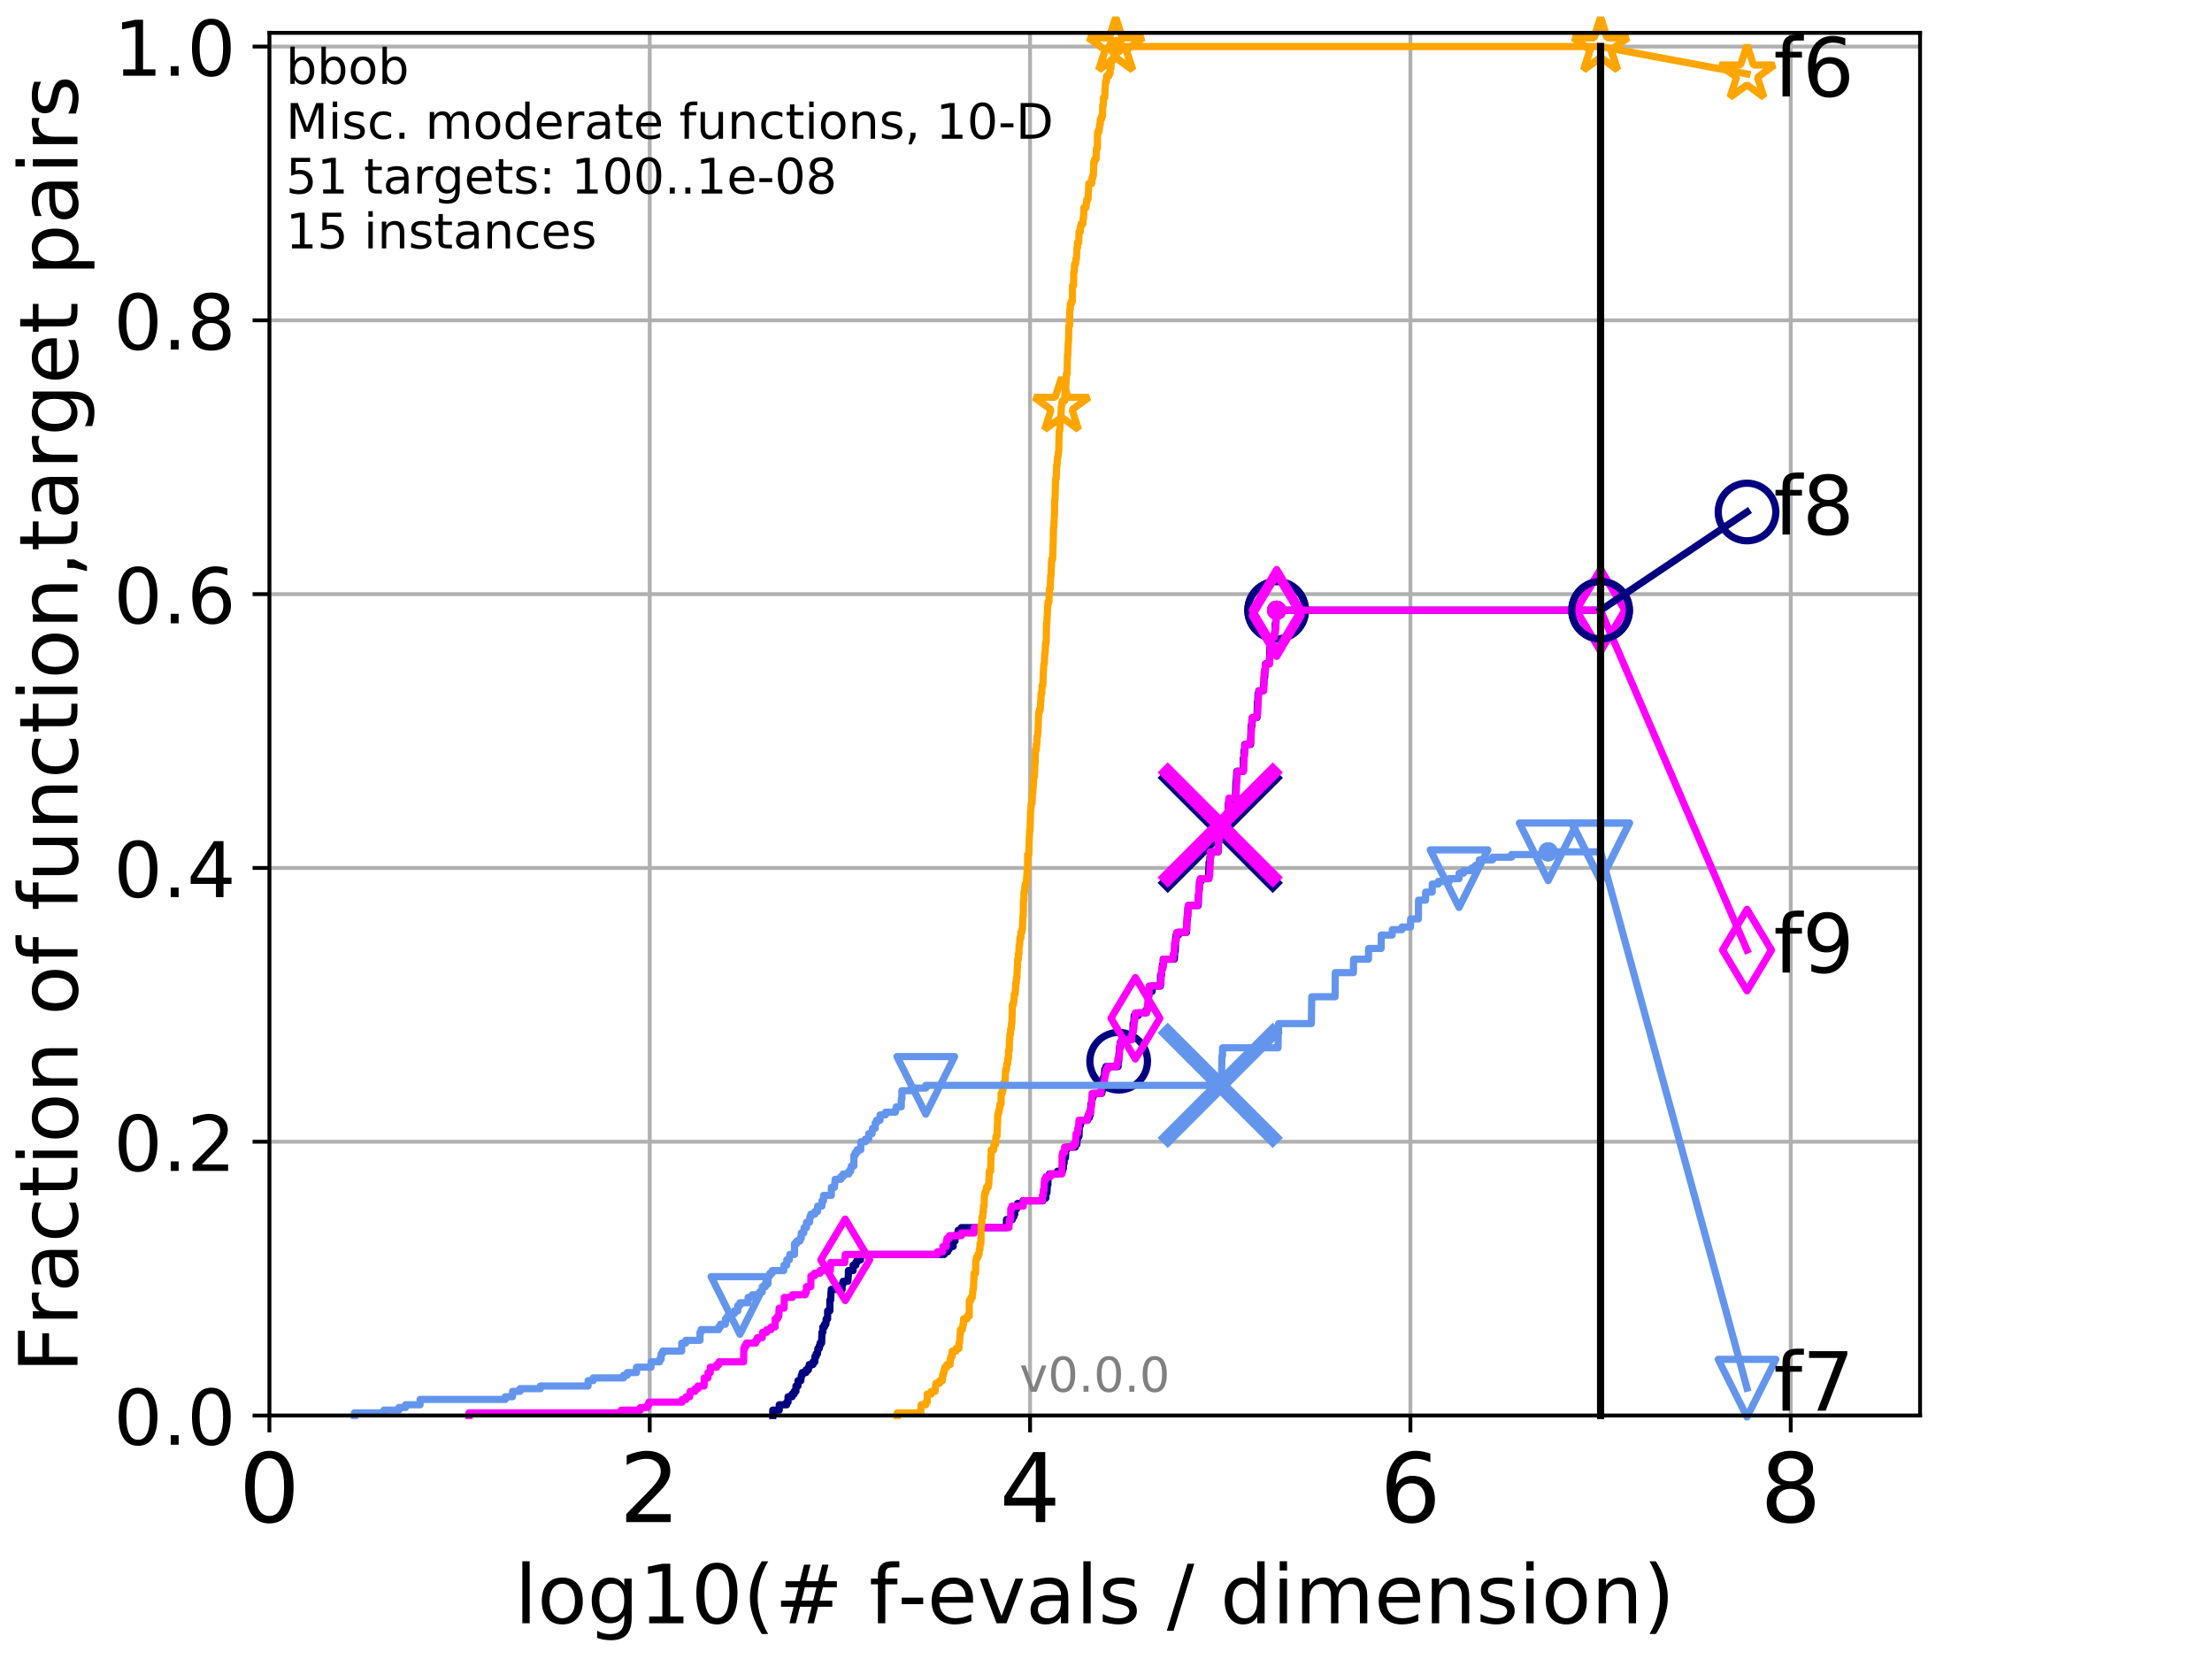 <?xml version="1.0" encoding="utf-8" standalone="no"?>
<!DOCTYPE svg PUBLIC "-//W3C//DTD SVG 1.1//EN"
  "http://www.w3.org/Graphics/SVG/1.1/DTD/svg11.dtd">
<!-- Created with matplotlib (http://matplotlib.org/) -->
<svg height="345.6pt" version="1.1" viewBox="0 0 460.8 345.6" width="460.8pt" xmlns="http://www.w3.org/2000/svg" xmlns:xlink="http://www.w3.org/1999/xlink">
 <defs>
  <style type="text/css">
*{stroke-linecap:butt;stroke-linejoin:round;}
  </style>
 </defs>
 <g id="figure_1">
  <g id="patch_1">
   <path d="M 0 345.6 
L 460.8 345.6 
L 460.8 0 
L 0 0 
z
" style="fill:#ffffff;"/>
  </g>
  <g id="axes_1">
   <g id="patch_2">
    <path d="M 56.12 294.88 
L 399.984 294.88 
L 399.984 6.845 
L 56.12 6.845 
z
" style="fill:#ffffff;"/>
   </g>
   <g id="matplotlib.axis_1">
    <g id="xtick_1">
     <g id="line2d_1">
      <path clip-path="url(#p7aecb09baa)" d="M 56.12 294.88 
L 56.12 6.845 
" style="fill:none;stroke:#b0b0b0;stroke-linecap:square;stroke-width:0.8;"/>
     </g>
     <g id="line2d_2">
      <defs>
       <path d="M 0 0 
L 0 3.5 
" id="m3145b7c984" style="stroke:#000000;stroke-width:0.8;"/>
      </defs>
      <g>
       <use style="stroke:#000000;stroke-width:0.8;" x="56.12" xlink:href="#m3145b7c984" y="294.88"/>
      </g>
     </g>
     <g id="text_1">
      <!-- 0 -->
      <defs>
       <path d="M 31.781 66.406 
Q 24.172 66.406 20.328 58.906 
Q 16.5 51.422 16.5 36.375 
Q 16.5 21.391 20.328 13.891 
Q 24.172 6.391 31.781 6.391 
Q 39.453 6.391 43.281 13.891 
Q 47.125 21.391 47.125 36.375 
Q 47.125 51.422 43.281 58.906 
Q 39.453 66.406 31.781 66.406 
z
M 31.781 74.219 
Q 44.047 74.219 50.516 64.516 
Q 56.984 54.828 56.984 36.375 
Q 56.984 17.969 50.516 8.266 
Q 44.047 -1.422 31.781 -1.422 
Q 19.531 -1.422 13.062 8.266 
Q 6.594 17.969 6.594 36.375 
Q 6.594 54.828 13.062 64.516 
Q 19.531 74.219 31.781 74.219 
z
" id="DejaVuSans-30"/>
      </defs>
      <g transform="translate(49.758 317.077)scale(0.2 -0.2)">
       <use xlink:href="#DejaVuSans-30"/>
      </g>
     </g>
    </g>
    <g id="xtick_2">
     <g id="line2d_3">
      <path clip-path="url(#p7aecb09baa)" d="M 135.351 294.88 
L 135.351 6.845 
" style="fill:none;stroke:#b0b0b0;stroke-linecap:square;stroke-width:0.8;"/>
     </g>
     <g id="line2d_4">
      <g>
       <use style="stroke:#000000;stroke-width:0.8;" x="135.351" xlink:href="#m3145b7c984" y="294.88"/>
      </g>
     </g>
     <g id="text_2">
      <!-- 2 -->
      <defs>
       <path d="M 19.188 8.297 
L 53.609 8.297 
L 53.609 0 
L 7.328 0 
L 7.328 8.297 
Q 12.938 14.109 22.625 23.891 
Q 32.328 33.688 34.812 36.531 
Q 39.547 41.844 41.422 45.531 
Q 43.312 49.219 43.312 52.781 
Q 43.312 58.594 39.234 62.25 
Q 35.156 65.922 28.609 65.922 
Q 23.969 65.922 18.812 64.312 
Q 13.672 62.703 7.812 59.422 
L 7.812 69.391 
Q 13.766 71.781 18.938 73 
Q 24.125 74.219 28.422 74.219 
Q 39.75 74.219 46.484 68.547 
Q 53.219 62.891 53.219 53.422 
Q 53.219 48.922 51.531 44.891 
Q 49.859 40.875 45.406 35.406 
Q 44.188 33.984 37.641 27.219 
Q 31.109 20.453 19.188 8.297 
z
" id="DejaVuSans-32"/>
      </defs>
      <g transform="translate(128.989 317.077)scale(0.2 -0.2)">
       <use xlink:href="#DejaVuSans-32"/>
      </g>
     </g>
    </g>
    <g id="xtick_3">
     <g id="line2d_5">
      <path clip-path="url(#p7aecb09baa)" d="M 214.583 294.88 
L 214.583 6.845 
" style="fill:none;stroke:#b0b0b0;stroke-linecap:square;stroke-width:0.8;"/>
     </g>
     <g id="line2d_6">
      <g>
       <use style="stroke:#000000;stroke-width:0.8;" x="214.583" xlink:href="#m3145b7c984" y="294.88"/>
      </g>
     </g>
     <g id="text_3">
      <!-- 4 -->
      <defs>
       <path d="M 37.797 64.312 
L 12.891 25.391 
L 37.797 25.391 
z
M 35.203 72.906 
L 47.609 72.906 
L 47.609 25.391 
L 58.016 25.391 
L 58.016 17.188 
L 47.609 17.188 
L 47.609 0 
L 37.797 0 
L 37.797 17.188 
L 4.891 17.188 
L 4.891 26.703 
z
" id="DejaVuSans-34"/>
      </defs>
      <g transform="translate(208.22 317.077)scale(0.2 -0.2)">
       <use xlink:href="#DejaVuSans-34"/>
      </g>
     </g>
    </g>
    <g id="xtick_4">
     <g id="line2d_7">
      <path clip-path="url(#p7aecb09baa)" d="M 293.814 294.88 
L 293.814 6.845 
" style="fill:none;stroke:#b0b0b0;stroke-linecap:square;stroke-width:0.8;"/>
     </g>
     <g id="line2d_8">
      <g>
       <use style="stroke:#000000;stroke-width:0.8;" x="293.814" xlink:href="#m3145b7c984" y="294.88"/>
      </g>
     </g>
     <g id="text_4">
      <!-- 6 -->
      <defs>
       <path d="M 33.016 40.375 
Q 26.375 40.375 22.484 35.828 
Q 18.609 31.297 18.609 23.391 
Q 18.609 15.531 22.484 10.953 
Q 26.375 6.391 33.016 6.391 
Q 39.656 6.391 43.531 10.953 
Q 47.406 15.531 47.406 23.391 
Q 47.406 31.297 43.531 35.828 
Q 39.656 40.375 33.016 40.375 
z
M 52.594 71.297 
L 52.594 62.312 
Q 48.875 64.062 45.094 64.984 
Q 41.312 65.922 37.594 65.922 
Q 27.828 65.922 22.672 59.328 
Q 17.531 52.734 16.797 39.406 
Q 19.672 43.656 24.016 45.922 
Q 28.375 48.188 33.594 48.188 
Q 44.578 48.188 50.953 41.516 
Q 57.328 34.859 57.328 23.391 
Q 57.328 12.156 50.688 5.359 
Q 44.047 -1.422 33.016 -1.422 
Q 20.359 -1.422 13.672 8.266 
Q 6.984 17.969 6.984 36.375 
Q 6.984 53.656 15.188 63.938 
Q 23.391 74.219 37.203 74.219 
Q 40.922 74.219 44.703 73.484 
Q 48.484 72.75 52.594 71.297 
z
" id="DejaVuSans-36"/>
      </defs>
      <g transform="translate(287.452 317.077)scale(0.2 -0.2)">
       <use xlink:href="#DejaVuSans-36"/>
      </g>
     </g>
    </g>
    <g id="xtick_5">
     <g id="line2d_9">
      <path clip-path="url(#p7aecb09baa)" d="M 373.045 294.88 
L 373.045 6.845 
" style="fill:none;stroke:#b0b0b0;stroke-linecap:square;stroke-width:0.8;"/>
     </g>
     <g id="line2d_10">
      <g>
       <use style="stroke:#000000;stroke-width:0.8;" x="373.045" xlink:href="#m3145b7c984" y="294.88"/>
      </g>
     </g>
     <g id="text_5">
      <!-- 8 -->
      <defs>
       <path d="M 31.781 34.625 
Q 24.75 34.625 20.719 30.859 
Q 16.703 27.094 16.703 20.516 
Q 16.703 13.922 20.719 10.156 
Q 24.75 6.391 31.781 6.391 
Q 38.812 6.391 42.859 10.172 
Q 46.922 13.969 46.922 20.516 
Q 46.922 27.094 42.891 30.859 
Q 38.875 34.625 31.781 34.625 
z
M 21.922 38.812 
Q 15.578 40.375 12.031 44.719 
Q 8.5 49.078 8.5 55.328 
Q 8.5 64.062 14.719 69.141 
Q 20.953 74.219 31.781 74.219 
Q 42.672 74.219 48.875 69.141 
Q 55.078 64.062 55.078 55.328 
Q 55.078 49.078 51.531 44.719 
Q 48 40.375 41.703 38.812 
Q 48.828 37.156 52.797 32.312 
Q 56.781 27.484 56.781 20.516 
Q 56.781 9.906 50.312 4.234 
Q 43.844 -1.422 31.781 -1.422 
Q 19.734 -1.422 13.25 4.234 
Q 6.781 9.906 6.781 20.516 
Q 6.781 27.484 10.781 32.312 
Q 14.797 37.156 21.922 38.812 
z
M 18.312 54.391 
Q 18.312 48.734 21.844 45.562 
Q 25.391 42.391 31.781 42.391 
Q 38.141 42.391 41.719 45.562 
Q 45.312 48.734 45.312 54.391 
Q 45.312 60.062 41.719 63.234 
Q 38.141 66.406 31.781 66.406 
Q 25.391 66.406 21.844 63.234 
Q 18.312 60.062 18.312 54.391 
z
" id="DejaVuSans-38"/>
      </defs>
      <g transform="translate(366.683 317.077)scale(0.2 -0.2)">
       <use xlink:href="#DejaVuSans-38"/>
      </g>
     </g>
    </g>
    <g id="text_6">
     <!-- log10(# f-evals / dimension) -->
     <defs>
      <path d="M 9.422 75.984 
L 18.406 75.984 
L 18.406 0 
L 9.422 0 
z
" id="DejaVuSans-6c"/>
      <path d="M 30.609 48.391 
Q 23.391 48.391 19.188 42.75 
Q 14.984 37.109 14.984 27.297 
Q 14.984 17.484 19.156 11.844 
Q 23.344 6.203 30.609 6.203 
Q 37.797 6.203 41.984 11.859 
Q 46.188 17.531 46.188 27.297 
Q 46.188 37.016 41.984 42.703 
Q 37.797 48.391 30.609 48.391 
z
M 30.609 56 
Q 42.328 56 49.016 48.375 
Q 55.719 40.766 55.719 27.297 
Q 55.719 13.875 49.016 6.219 
Q 42.328 -1.422 30.609 -1.422 
Q 18.844 -1.422 12.172 6.219 
Q 5.516 13.875 5.516 27.297 
Q 5.516 40.766 12.172 48.375 
Q 18.844 56 30.609 56 
z
" id="DejaVuSans-6f"/>
      <path d="M 45.406 27.984 
Q 45.406 37.75 41.375 43.109 
Q 37.359 48.484 30.078 48.484 
Q 22.859 48.484 18.828 43.109 
Q 14.797 37.75 14.797 27.984 
Q 14.797 18.266 18.828 12.891 
Q 22.859 7.516 30.078 7.516 
Q 37.359 7.516 41.375 12.891 
Q 45.406 18.266 45.406 27.984 
z
M 54.391 6.781 
Q 54.391 -7.172 48.188 -13.984 
Q 42 -20.797 29.203 -20.797 
Q 24.469 -20.797 20.266 -20.094 
Q 16.062 -19.391 12.109 -17.922 
L 12.109 -9.188 
Q 16.062 -11.328 19.922 -12.344 
Q 23.781 -13.375 27.781 -13.375 
Q 36.625 -13.375 41.016 -8.766 
Q 45.406 -4.156 45.406 5.172 
L 45.406 9.625 
Q 42.625 4.781 38.281 2.391 
Q 33.938 0 27.875 0 
Q 17.828 0 11.672 7.656 
Q 5.516 15.328 5.516 27.984 
Q 5.516 40.672 11.672 48.328 
Q 17.828 56 27.875 56 
Q 33.938 56 38.281 53.609 
Q 42.625 51.219 45.406 46.391 
L 45.406 54.688 
L 54.391 54.688 
z
" id="DejaVuSans-67"/>
      <path d="M 12.406 8.297 
L 28.516 8.297 
L 28.516 63.922 
L 10.984 60.406 
L 10.984 69.391 
L 28.422 72.906 
L 38.281 72.906 
L 38.281 8.297 
L 54.391 8.297 
L 54.391 0 
L 12.406 0 
z
" id="DejaVuSans-31"/>
      <path d="M 31 75.875 
Q 24.469 64.656 21.281 53.656 
Q 18.109 42.672 18.109 31.391 
Q 18.109 20.125 21.312 9.062 
Q 24.516 -2 31 -13.188 
L 23.188 -13.188 
Q 15.875 -1.703 12.234 9.375 
Q 8.594 20.453 8.594 31.391 
Q 8.594 42.281 12.203 53.312 
Q 15.828 64.359 23.188 75.875 
z
" id="DejaVuSans-28"/>
      <path d="M 51.125 44 
L 36.922 44 
L 32.812 27.688 
L 47.125 27.688 
z
M 43.797 71.781 
L 38.719 51.516 
L 52.984 51.516 
L 58.109 71.781 
L 65.922 71.781 
L 60.891 51.516 
L 76.125 51.516 
L 76.125 44 
L 58.984 44 
L 54.984 27.688 
L 70.516 27.688 
L 70.516 20.219 
L 53.078 20.219 
L 48 0 
L 40.188 0 
L 45.219 20.219 
L 30.906 20.219 
L 25.875 0 
L 18.016 0 
L 23.094 20.219 
L 7.719 20.219 
L 7.719 27.688 
L 24.906 27.688 
L 29 44 
L 13.281 44 
L 13.281 51.516 
L 30.906 51.516 
L 35.891 71.781 
z
" id="DejaVuSans-23"/>
      <path id="DejaVuSans-20"/>
      <path d="M 37.109 75.984 
L 37.109 68.5 
L 28.516 68.5 
Q 23.688 68.5 21.797 66.547 
Q 19.922 64.594 19.922 59.516 
L 19.922 54.688 
L 34.719 54.688 
L 34.719 47.703 
L 19.922 47.703 
L 19.922 0 
L 10.891 0 
L 10.891 47.703 
L 2.297 47.703 
L 2.297 54.688 
L 10.891 54.688 
L 10.891 58.5 
Q 10.891 67.625 15.141 71.797 
Q 19.391 75.984 28.609 75.984 
z
" id="DejaVuSans-66"/>
      <path d="M 4.891 31.391 
L 31.203 31.391 
L 31.203 23.391 
L 4.891 23.391 
z
" id="DejaVuSans-2d"/>
      <path d="M 56.203 29.594 
L 56.203 25.203 
L 14.891 25.203 
Q 15.484 15.922 20.484 11.062 
Q 25.484 6.203 34.422 6.203 
Q 39.594 6.203 44.453 7.469 
Q 49.312 8.734 54.109 11.281 
L 54.109 2.781 
Q 49.266 0.734 44.188 -0.344 
Q 39.109 -1.422 33.891 -1.422 
Q 20.797 -1.422 13.156 6.188 
Q 5.516 13.812 5.516 26.812 
Q 5.516 40.234 12.766 48.109 
Q 20.016 56 32.328 56 
Q 43.359 56 49.781 48.891 
Q 56.203 41.797 56.203 29.594 
z
M 47.219 32.234 
Q 47.125 39.594 43.094 43.984 
Q 39.062 48.391 32.422 48.391 
Q 24.906 48.391 20.391 44.141 
Q 15.875 39.891 15.188 32.172 
z
" id="DejaVuSans-65"/>
      <path d="M 2.984 54.688 
L 12.5 54.688 
L 29.594 8.797 
L 46.688 54.688 
L 56.203 54.688 
L 35.688 0 
L 23.484 0 
z
" id="DejaVuSans-76"/>
      <path d="M 34.281 27.484 
Q 23.391 27.484 19.188 25 
Q 14.984 22.516 14.984 16.5 
Q 14.984 11.719 18.141 8.906 
Q 21.297 6.109 26.703 6.109 
Q 34.188 6.109 38.703 11.406 
Q 43.219 16.703 43.219 25.484 
L 43.219 27.484 
z
M 52.203 31.203 
L 52.203 0 
L 43.219 0 
L 43.219 8.297 
Q 40.141 3.328 35.547 0.953 
Q 30.953 -1.422 24.312 -1.422 
Q 15.922 -1.422 10.953 3.297 
Q 6 8.016 6 15.922 
Q 6 25.141 12.172 29.828 
Q 18.359 34.516 30.609 34.516 
L 43.219 34.516 
L 43.219 35.406 
Q 43.219 41.609 39.141 45 
Q 35.062 48.391 27.688 48.391 
Q 23 48.391 18.547 47.266 
Q 14.109 46.141 10.016 43.891 
L 10.016 52.203 
Q 14.938 54.109 19.578 55.047 
Q 24.219 56 28.609 56 
Q 40.484 56 46.344 49.844 
Q 52.203 43.703 52.203 31.203 
z
" id="DejaVuSans-61"/>
      <path d="M 44.281 53.078 
L 44.281 44.578 
Q 40.484 46.531 36.375 47.5 
Q 32.281 48.484 27.875 48.484 
Q 21.188 48.484 17.844 46.438 
Q 14.5 44.391 14.5 40.281 
Q 14.5 37.156 16.891 35.375 
Q 19.281 33.594 26.516 31.984 
L 29.594 31.297 
Q 39.156 29.25 43.188 25.516 
Q 47.219 21.781 47.219 15.094 
Q 47.219 7.469 41.188 3.016 
Q 35.156 -1.422 24.609 -1.422 
Q 20.219 -1.422 15.453 -0.562 
Q 10.688 0.297 5.422 2 
L 5.422 11.281 
Q 10.406 8.688 15.234 7.391 
Q 20.062 6.109 24.812 6.109 
Q 31.156 6.109 34.562 8.281 
Q 37.984 10.453 37.984 14.406 
Q 37.984 18.062 35.516 20.016 
Q 33.062 21.969 24.703 23.781 
L 21.578 24.516 
Q 13.234 26.266 9.516 29.906 
Q 5.812 33.547 5.812 39.891 
Q 5.812 47.609 11.281 51.797 
Q 16.75 56 26.812 56 
Q 31.781 56 36.172 55.266 
Q 40.578 54.547 44.281 53.078 
z
" id="DejaVuSans-73"/>
      <path d="M 25.391 72.906 
L 33.688 72.906 
L 8.297 -9.281 
L 0 -9.281 
z
" id="DejaVuSans-2f"/>
      <path d="M 45.406 46.391 
L 45.406 75.984 
L 54.391 75.984 
L 54.391 0 
L 45.406 0 
L 45.406 8.203 
Q 42.578 3.328 38.25 0.953 
Q 33.938 -1.422 27.875 -1.422 
Q 17.969 -1.422 11.734 6.484 
Q 5.516 14.406 5.516 27.297 
Q 5.516 40.188 11.734 48.094 
Q 17.969 56 27.875 56 
Q 33.938 56 38.25 53.625 
Q 42.578 51.266 45.406 46.391 
z
M 14.797 27.297 
Q 14.797 17.391 18.875 11.75 
Q 22.953 6.109 30.078 6.109 
Q 37.203 6.109 41.297 11.75 
Q 45.406 17.391 45.406 27.297 
Q 45.406 37.203 41.297 42.844 
Q 37.203 48.484 30.078 48.484 
Q 22.953 48.484 18.875 42.844 
Q 14.797 37.203 14.797 27.297 
z
" id="DejaVuSans-64"/>
      <path d="M 9.422 54.688 
L 18.406 54.688 
L 18.406 0 
L 9.422 0 
z
M 9.422 75.984 
L 18.406 75.984 
L 18.406 64.594 
L 9.422 64.594 
z
" id="DejaVuSans-69"/>
      <path d="M 52 44.188 
Q 55.375 50.25 60.062 53.125 
Q 64.75 56 71.094 56 
Q 79.641 56 84.281 50.016 
Q 88.922 44.047 88.922 33.016 
L 88.922 0 
L 79.891 0 
L 79.891 32.719 
Q 79.891 40.578 77.094 44.375 
Q 74.312 48.188 68.609 48.188 
Q 61.625 48.188 57.562 43.547 
Q 53.516 38.922 53.516 30.906 
L 53.516 0 
L 44.484 0 
L 44.484 32.719 
Q 44.484 40.625 41.703 44.406 
Q 38.922 48.188 33.109 48.188 
Q 26.219 48.188 22.156 43.531 
Q 18.109 38.875 18.109 30.906 
L 18.109 0 
L 9.078 0 
L 9.078 54.688 
L 18.109 54.688 
L 18.109 46.188 
Q 21.188 51.219 25.484 53.609 
Q 29.781 56 35.688 56 
Q 41.656 56 45.828 52.969 
Q 50 49.953 52 44.188 
z
" id="DejaVuSans-6d"/>
      <path d="M 54.891 33.016 
L 54.891 0 
L 45.906 0 
L 45.906 32.719 
Q 45.906 40.484 42.875 44.328 
Q 39.844 48.188 33.797 48.188 
Q 26.516 48.188 22.312 43.547 
Q 18.109 38.922 18.109 30.906 
L 18.109 0 
L 9.078 0 
L 9.078 54.688 
L 18.109 54.688 
L 18.109 46.188 
Q 21.344 51.125 25.703 53.562 
Q 30.078 56 35.797 56 
Q 45.219 56 50.047 50.172 
Q 54.891 44.344 54.891 33.016 
z
" id="DejaVuSans-6e"/>
      <path d="M 8.016 75.875 
L 15.828 75.875 
Q 23.141 64.359 26.781 53.312 
Q 30.422 42.281 30.422 31.391 
Q 30.422 20.453 26.781 9.375 
Q 23.141 -1.703 15.828 -13.188 
L 8.016 -13.188 
Q 14.5 -2 17.703 9.062 
Q 20.906 20.125 20.906 31.391 
Q 20.906 42.672 17.703 53.656 
Q 14.5 64.656 8.016 75.875 
z
" id="DejaVuSans-29"/>
     </defs>
     <g transform="translate(107.211 338.154)scale(0.17 -0.17)">
      <use xlink:href="#DejaVuSans-6c"/>
      <use x="27.783" xlink:href="#DejaVuSans-6f"/>
      <use x="88.965" xlink:href="#DejaVuSans-67"/>
      <use x="152.441" xlink:href="#DejaVuSans-31"/>
      <use x="216.064" xlink:href="#DejaVuSans-30"/>
      <use x="279.688" xlink:href="#DejaVuSans-28"/>
      <use x="318.701" xlink:href="#DejaVuSans-23"/>
      <use x="402.49" xlink:href="#DejaVuSans-20"/>
      <use x="434.277" xlink:href="#DejaVuSans-66"/>
      <use x="469.404" xlink:href="#DejaVuSans-2d"/>
      <use x="505.488" xlink:href="#DejaVuSans-65"/>
      <use x="567.012" xlink:href="#DejaVuSans-76"/>
      <use x="626.191" xlink:href="#DejaVuSans-61"/>
      <use x="687.471" xlink:href="#DejaVuSans-6c"/>
      <use x="715.254" xlink:href="#DejaVuSans-73"/>
      <use x="767.354" xlink:href="#DejaVuSans-20"/>
      <use x="799.141" xlink:href="#DejaVuSans-2f"/>
      <use x="832.832" xlink:href="#DejaVuSans-20"/>
      <use x="864.619" xlink:href="#DejaVuSans-64"/>
      <use x="928.096" xlink:href="#DejaVuSans-69"/>
      <use x="955.879" xlink:href="#DejaVuSans-6d"/>
      <use x="1053.291" xlink:href="#DejaVuSans-65"/>
      <use x="1114.814" xlink:href="#DejaVuSans-6e"/>
      <use x="1178.193" xlink:href="#DejaVuSans-73"/>
      <use x="1230.293" xlink:href="#DejaVuSans-69"/>
      <use x="1258.076" xlink:href="#DejaVuSans-6f"/>
      <use x="1319.258" xlink:href="#DejaVuSans-6e"/>
      <use x="1382.637" xlink:href="#DejaVuSans-29"/>
     </g>
    </g>
   </g>
   <g id="matplotlib.axis_2">
    <g id="ytick_1">
     <g id="line2d_11">
      <path clip-path="url(#p7aecb09baa)" d="M 56.12 294.88 
L 399.984 294.88 
" style="fill:none;stroke:#b0b0b0;stroke-linecap:square;stroke-width:0.8;"/>
     </g>
     <g id="line2d_12">
      <defs>
       <path d="M 0 0 
L -3.5 0 
" id="m19981724d1" style="stroke:#000000;stroke-width:0.8;"/>
      </defs>
      <g>
       <use style="stroke:#000000;stroke-width:0.8;" x="56.12" xlink:href="#m19981724d1" y="294.88"/>
      </g>
     </g>
     <g id="text_7">
      <!-- 0.0 -->
      <defs>
       <path d="M 10.688 12.406 
L 21 12.406 
L 21 0 
L 10.688 0 
z
" id="DejaVuSans-2e"/>
      </defs>
      <g transform="translate(23.675 300.959)scale(0.16 -0.16)">
       <use xlink:href="#DejaVuSans-30"/>
       <use x="63.623" xlink:href="#DejaVuSans-2e"/>
       <use x="95.41" xlink:href="#DejaVuSans-30"/>
      </g>
     </g>
    </g>
    <g id="ytick_2">
     <g id="line2d_13">
      <path clip-path="url(#p7aecb09baa)" d="M 56.12 237.843 
L 399.984 237.843 
" style="fill:none;stroke:#b0b0b0;stroke-linecap:square;stroke-width:0.8;"/>
     </g>
     <g id="line2d_14">
      <g>
       <use style="stroke:#000000;stroke-width:0.8;" x="56.12" xlink:href="#m19981724d1" y="237.843"/>
      </g>
     </g>
     <g id="text_8">
      <!-- 0.2 -->
      <g transform="translate(23.675 243.922)scale(0.16 -0.16)">
       <use xlink:href="#DejaVuSans-30"/>
       <use x="63.623" xlink:href="#DejaVuSans-2e"/>
       <use x="95.41" xlink:href="#DejaVuSans-32"/>
      </g>
     </g>
    </g>
    <g id="ytick_3">
     <g id="line2d_15">
      <path clip-path="url(#p7aecb09baa)" d="M 56.12 180.807 
L 399.984 180.807 
" style="fill:none;stroke:#b0b0b0;stroke-linecap:square;stroke-width:0.8;"/>
     </g>
     <g id="line2d_16">
      <g>
       <use style="stroke:#000000;stroke-width:0.8;" x="56.12" xlink:href="#m19981724d1" y="180.807"/>
      </g>
     </g>
     <g id="text_9">
      <!-- 0.4 -->
      <g transform="translate(23.675 186.886)scale(0.16 -0.16)">
       <use xlink:href="#DejaVuSans-30"/>
       <use x="63.623" xlink:href="#DejaVuSans-2e"/>
       <use x="95.41" xlink:href="#DejaVuSans-34"/>
      </g>
     </g>
    </g>
    <g id="ytick_4">
     <g id="line2d_17">
      <path clip-path="url(#p7aecb09baa)" d="M 56.12 123.77 
L 399.984 123.77 
" style="fill:none;stroke:#b0b0b0;stroke-linecap:square;stroke-width:0.8;"/>
     </g>
     <g id="line2d_18">
      <g>
       <use style="stroke:#000000;stroke-width:0.8;" x="56.12" xlink:href="#m19981724d1" y="123.77"/>
      </g>
     </g>
     <g id="text_10">
      <!-- 0.6 -->
      <g transform="translate(23.675 129.849)scale(0.16 -0.16)">
       <use xlink:href="#DejaVuSans-30"/>
       <use x="63.623" xlink:href="#DejaVuSans-2e"/>
       <use x="95.41" xlink:href="#DejaVuSans-36"/>
      </g>
     </g>
    </g>
    <g id="ytick_5">
     <g id="line2d_19">
      <path clip-path="url(#p7aecb09baa)" d="M 56.12 66.734 
L 399.984 66.734 
" style="fill:none;stroke:#b0b0b0;stroke-linecap:square;stroke-width:0.8;"/>
     </g>
     <g id="line2d_20">
      <g>
       <use style="stroke:#000000;stroke-width:0.8;" x="56.12" xlink:href="#m19981724d1" y="66.734"/>
      </g>
     </g>
     <g id="text_11">
      <!-- 0.8 -->
      <g transform="translate(23.675 72.812)scale(0.16 -0.16)">
       <use xlink:href="#DejaVuSans-30"/>
       <use x="63.623" xlink:href="#DejaVuSans-2e"/>
       <use x="95.41" xlink:href="#DejaVuSans-38"/>
      </g>
     </g>
    </g>
    <g id="ytick_6">
     <g id="line2d_21">
      <path clip-path="url(#p7aecb09baa)" d="M 56.12 9.697 
L 399.984 9.697 
" style="fill:none;stroke:#b0b0b0;stroke-linecap:square;stroke-width:0.8;"/>
     </g>
     <g id="line2d_22">
      <g>
       <use style="stroke:#000000;stroke-width:0.8;" x="56.12" xlink:href="#m19981724d1" y="9.697"/>
      </g>
     </g>
     <g id="text_12">
      <!-- 1.0 -->
      <g transform="translate(23.675 15.776)scale(0.16 -0.16)">
       <use xlink:href="#DejaVuSans-31"/>
       <use x="63.623" xlink:href="#DejaVuSans-2e"/>
       <use x="95.41" xlink:href="#DejaVuSans-30"/>
      </g>
     </g>
    </g>
    <g id="text_13">
     <!-- Fraction of function,target pairs -->
     <defs>
      <path d="M 9.812 72.906 
L 51.703 72.906 
L 51.703 64.594 
L 19.672 64.594 
L 19.672 43.109 
L 48.578 43.109 
L 48.578 34.812 
L 19.672 34.812 
L 19.672 0 
L 9.812 0 
z
" id="DejaVuSans-46"/>
      <path d="M 41.109 46.297 
Q 39.594 47.172 37.812 47.578 
Q 36.031 48 33.891 48 
Q 26.266 48 22.188 43.047 
Q 18.109 38.094 18.109 28.812 
L 18.109 0 
L 9.078 0 
L 9.078 54.688 
L 18.109 54.688 
L 18.109 46.188 
Q 20.953 51.172 25.484 53.578 
Q 30.031 56 36.531 56 
Q 37.453 56 38.578 55.875 
Q 39.703 55.766 41.062 55.516 
z
" id="DejaVuSans-72"/>
      <path d="M 48.781 52.594 
L 48.781 44.188 
Q 44.969 46.297 41.141 47.344 
Q 37.312 48.391 33.406 48.391 
Q 24.656 48.391 19.812 42.844 
Q 14.984 37.312 14.984 27.297 
Q 14.984 17.281 19.812 11.734 
Q 24.656 6.203 33.406 6.203 
Q 37.312 6.203 41.141 7.25 
Q 44.969 8.297 48.781 10.406 
L 48.781 2.094 
Q 45.016 0.344 40.984 -0.531 
Q 36.969 -1.422 32.422 -1.422 
Q 20.062 -1.422 12.781 6.344 
Q 5.516 14.109 5.516 27.297 
Q 5.516 40.672 12.859 48.328 
Q 20.219 56 33.016 56 
Q 37.156 56 41.109 55.141 
Q 45.062 54.297 48.781 52.594 
z
" id="DejaVuSans-63"/>
      <path d="M 18.312 70.219 
L 18.312 54.688 
L 36.812 54.688 
L 36.812 47.703 
L 18.312 47.703 
L 18.312 18.016 
Q 18.312 11.328 20.141 9.422 
Q 21.969 7.516 27.594 7.516 
L 36.812 7.516 
L 36.812 0 
L 27.594 0 
Q 17.188 0 13.234 3.875 
Q 9.281 7.766 9.281 18.016 
L 9.281 47.703 
L 2.688 47.703 
L 2.688 54.688 
L 9.281 54.688 
L 9.281 70.219 
z
" id="DejaVuSans-74"/>
      <path d="M 8.5 21.578 
L 8.5 54.688 
L 17.484 54.688 
L 17.484 21.922 
Q 17.484 14.156 20.5 10.266 
Q 23.531 6.391 29.594 6.391 
Q 36.859 6.391 41.078 11.031 
Q 45.312 15.672 45.312 23.688 
L 45.312 54.688 
L 54.297 54.688 
L 54.297 0 
L 45.312 0 
L 45.312 8.406 
Q 42.047 3.422 37.719 1 
Q 33.406 -1.422 27.688 -1.422 
Q 18.266 -1.422 13.375 4.438 
Q 8.5 10.297 8.5 21.578 
z
M 31.109 56 
z
" id="DejaVuSans-75"/>
      <path d="M 11.719 12.406 
L 22.016 12.406 
L 22.016 4 
L 14.016 -11.625 
L 7.719 -11.625 
L 11.719 4 
z
" id="DejaVuSans-2c"/>
      <path d="M 18.109 8.203 
L 18.109 -20.797 
L 9.078 -20.797 
L 9.078 54.688 
L 18.109 54.688 
L 18.109 46.391 
Q 20.953 51.266 25.266 53.625 
Q 29.594 56 35.594 56 
Q 45.562 56 51.781 48.094 
Q 58.016 40.188 58.016 27.297 
Q 58.016 14.406 51.781 6.484 
Q 45.562 -1.422 35.594 -1.422 
Q 29.594 -1.422 25.266 0.953 
Q 20.953 3.328 18.109 8.203 
z
M 48.688 27.297 
Q 48.688 37.203 44.609 42.844 
Q 40.531 48.484 33.406 48.484 
Q 26.266 48.484 22.188 42.844 
Q 18.109 37.203 18.109 27.297 
Q 18.109 17.391 22.188 11.75 
Q 26.266 6.109 33.406 6.109 
Q 40.531 6.109 44.609 11.75 
Q 48.688 17.391 48.688 27.297 
z
" id="DejaVuSans-70"/>
     </defs>
     <g transform="translate(16.14 286.002)rotate(-90)scale(0.17 -0.17)">
      <use xlink:href="#DejaVuSans-46"/>
      <use x="57.41" xlink:href="#DejaVuSans-72"/>
      <use x="98.523" xlink:href="#DejaVuSans-61"/>
      <use x="159.803" xlink:href="#DejaVuSans-63"/>
      <use x="214.783" xlink:href="#DejaVuSans-74"/>
      <use x="253.992" xlink:href="#DejaVuSans-69"/>
      <use x="281.775" xlink:href="#DejaVuSans-6f"/>
      <use x="342.957" xlink:href="#DejaVuSans-6e"/>
      <use x="406.336" xlink:href="#DejaVuSans-20"/>
      <use x="438.123" xlink:href="#DejaVuSans-6f"/>
      <use x="499.305" xlink:href="#DejaVuSans-66"/>
      <use x="534.51" xlink:href="#DejaVuSans-20"/>
      <use x="566.297" xlink:href="#DejaVuSans-66"/>
      <use x="601.502" xlink:href="#DejaVuSans-75"/>
      <use x="664.881" xlink:href="#DejaVuSans-6e"/>
      <use x="728.26" xlink:href="#DejaVuSans-63"/>
      <use x="783.24" xlink:href="#DejaVuSans-74"/>
      <use x="822.449" xlink:href="#DejaVuSans-69"/>
      <use x="850.232" xlink:href="#DejaVuSans-6f"/>
      <use x="911.414" xlink:href="#DejaVuSans-6e"/>
      <use x="974.793" xlink:href="#DejaVuSans-2c"/>
      <use x="1006.58" xlink:href="#DejaVuSans-74"/>
      <use x="1045.789" xlink:href="#DejaVuSans-61"/>
      <use x="1107.068" xlink:href="#DejaVuSans-72"/>
      <use x="1148.166" xlink:href="#DejaVuSans-67"/>
      <use x="1211.643" xlink:href="#DejaVuSans-65"/>
      <use x="1273.166" xlink:href="#DejaVuSans-74"/>
      <use x="1312.375" xlink:href="#DejaVuSans-20"/>
      <use x="1344.162" xlink:href="#DejaVuSans-70"/>
      <use x="1407.639" xlink:href="#DejaVuSans-61"/>
      <use x="1468.918" xlink:href="#DejaVuSans-69"/>
      <use x="1496.701" xlink:href="#DejaVuSans-72"/>
      <use x="1537.814" xlink:href="#DejaVuSans-73"/>
     </g>
    </g>
   </g>
   <g id="line2d_23">
    <defs>
     <path d="M 0 1.5 
C 0.398 1.5 0.779 1.342 1.061 1.061 
C 1.342 0.779 1.5 0.398 1.5 0 
C 1.5 -0.398 1.342 -0.779 1.061 -1.061 
C 0.779 -1.342 0.398 -1.5 0 -1.5 
C -0.398 -1.5 -0.779 -1.342 -1.061 -1.061 
C -1.342 -0.779 -1.5 -0.398 -1.5 0 
C -1.5 0.398 -1.342 0.779 -1.061 1.061 
C -0.779 1.342 -0.398 1.5 0 1.5 
z
" id="ma2bf45f2fa" style="stroke:#000080;"/>
    </defs>
    <g>
     <use style="fill:#000080;stroke:#000080;" x="265.951" xlink:href="#ma2bf45f2fa" y="127.125"/>
     <use style="fill:#000080;stroke:#000080;" x="265.951" xlink:href="#ma2bf45f2fa" y="127.125"/>
    </g>
   </g>
   <g id="line2d_24">
    <path d="M 160.982 294.88 
L 160.982 293.762 
L 162.332 293.762 
L 162.332 292.643 
L 163.887 292.643 
L 163.887 292.084 
L 164.167 292.084 
L 164.167 290.966 
L 164.997 290.966 
L 164.997 290.407 
L 165.446 290.407 
L 165.446 289.847 
L 165.807 289.847 
L 165.807 288.729 
L 166.236 288.729 
L 166.236 287.611 
L 166.837 287.611 
L 166.93 286.492 
L 167.127 286.492 
L 167.127 285.933 
L 167.896 285.933 
L 167.896 285.374 
L 168.407 285.374 
L 168.407 284.815 
L 168.583 284.815 
L 168.583 284.256 
L 169.358 284.256 
L 169.358 283.696 
L 169.754 283.696 
L 169.768 282.578 
L 170.022 282.578 
L 170.022 282.019 
L 170.295 282.019 
L 170.39 280.9 
L 170.679 280.9 
L 170.679 280.341 
L 170.837 280.341 
L 170.837 279.782 
L 171.158 279.782 
L 171.226 277.545 
L 171.418 277.545 
L 171.418 276.427 
L 171.761 276.427 
L 171.761 275.868 
L 172.045 275.868 
L 172.106 274.749 
L 172.408 274.749 
L 172.408 273.072 
L 172.873 273.072 
L 172.873 270.835 
L 173.043 270.835 
L 173.112 269.158 
L 173.166 269.158 
L 173.166 268.598 
L 175.429 268.598 
L 175.429 267.48 
L 175.632 267.48 
L 175.632 266.921 
L 176.613 266.921 
L 176.716 265.803 
L 176.735 265.803 
L 176.735 264.684 
L 177.718 264.684 
L 177.718 263.566 
L 178.269 263.566 
L 178.269 263.007 
L 178.531 263.007 
L 178.531 262.447 
L 179.265 262.447 
L 179.265 261.329 
L 196.7 261.329 
L 196.7 260.77 
L 197.419 260.77 
L 197.419 260.211 
L 197.746 260.211 
L 197.746 259.652 
L 198.559 259.652 
L 198.559 258.533 
L 198.941 258.533 
L 198.941 257.415 
L 199.492 257.415 
L 199.602 256.296 
L 200.269 256.296 
L 200.269 255.737 
L 209.667 255.737 
L 209.667 254.06 
L 210.868 254.06 
L 210.868 253.501 
L 211.186 253.501 
L 211.186 252.941 
L 211.394 252.941 
L 211.42 251.823 
L 211.795 251.823 
L 211.795 251.264 
L 211.975 251.264 
L 211.975 250.705 
L 213.089 250.705 
L 213.089 250.145 
L 217.253 250.145 
L 217.253 249.586 
L 217.857 249.586 
L 217.857 248.468 
L 218.101 248.468 
L 218.182 246.79 
L 218.285 246.79 
L 218.343 245.113 
L 218.606 245.113 
L 218.606 244.554 
L 220.296 244.554 
L 220.296 243.994 
L 221.339 243.994 
L 221.339 243.435 
L 221.524 243.435 
L 221.524 242.317 
L 221.679 242.317 
L 221.679 241.199 
L 221.948 241.199 
L 222.015 239.521 
L 222.194 239.521 
L 222.194 238.962 
L 223.994 238.962 
L 223.994 238.403 
L 224.315 238.403 
L 224.378 237.284 
L 224.472 237.284 
L 224.472 236.725 
L 224.774 236.725 
L 224.856 234.488 
L 225.045 234.488 
L 225.045 233.929 
L 225.203 233.929 
L 225.203 233.37 
L 226.547 233.37 
L 226.547 232.811 
L 226.929 232.811 
L 226.929 232.252 
L 227.123 232.252 
L 227.219 230.574 
L 227.258 230.574 
L 227.258 230.015 
L 227.376 230.015 
L 227.46 228.896 
L 227.594 228.896 
L 227.594 228.337 
L 227.796 228.337 
L 227.796 227.778 
L 229.517 227.778 
L 229.517 227.219 
L 229.662 227.219 
L 229.75 226.101 
L 229.847 226.101 
L 229.868 224.423 
L 230.044 224.423 
L 230.135 222.745 
L 230.389 222.745 
L 230.389 222.186 
L 232.92 222.186 
L 232.92 221.068 
L 233.04 221.068 
L 233.118 219.39 
L 233.174 219.39 
L 233.174 218.272 
L 233.36 218.272 
L 233.36 217.154 
L 233.941 217.154 
L 233.941 216.594 
L 235.644 216.594 
L 235.644 216.035 
L 235.836 216.035 
L 235.946 214.917 
L 236.036 214.917 
L 236.046 213.239 
L 236.201 213.239 
L 236.274 211.562 
L 237.105 211.562 
L 237.105 211.003 
L 238.708 211.003 
L 238.708 210.443 
L 239.025 210.443 
L 239.025 209.884 
L 239.17 209.884 
L 239.24 207.648 
L 239.313 207.648 
L 239.341 206.529 
L 239.998 206.529 
L 239.998 205.411 
L 241.736 205.411 
L 241.766 203.174 
L 241.961 203.174 
L 242.031 202.056 
L 242.109 202.056 
L 242.171 200.937 
L 242.315 200.937 
L 242.315 199.819 
L 244.624 199.819 
L 244.734 198.141 
L 244.831 198.141 
L 244.904 195.346 
L 244.992 195.346 
L 244.992 194.786 
L 245.487 194.786 
L 245.487 194.227 
L 247.166 194.227 
L 247.255 191.99 
L 247.285 191.99 
L 247.375 190.872 
L 247.413 190.872 
L 247.461 189.195 
L 247.538 189.195 
L 247.538 188.635 
L 249.599 188.635 
L 249.675 186.399 
L 249.719 186.399 
L 249.803 185.28 
L 249.845 185.28 
L 249.888 183.603 
L 250.205 183.603 
L 250.205 183.044 
L 251.732 183.044 
L 251.837 180.807 
L 251.862 180.807 
L 251.862 179.688 
L 252.051 179.688 
L 252.051 178.57 
L 252.223 178.57 
L 252.223 177.452 
L 253.767 177.452 
L 253.845 175.215 
L 253.926 175.215 
L 254.021 172.978 
L 254.235 172.978 
L 254.235 171.86 
L 255.668 171.86 
L 255.754 169.064 
L 255.826 169.064 
L 255.882 167.386 
L 256.157 167.386 
L 256.198 166.268 
L 257.369 166.268 
L 257.468 162.913 
L 257.531 162.913 
L 257.629 161.235 
L 257.642 161.235 
L 257.642 160.676 
L 259.001 160.676 
L 259.019 157.88 
L 259.12 157.88 
L 259.193 156.203 
L 259.288 156.203 
L 259.288 155.084 
L 260.517 155.084 
L 260.62 151.729 
L 260.64 151.729 
L 260.64 151.17 
L 260.822 151.17 
L 260.822 150.052 
L 260.945 150.052 
L 260.945 149.493 
L 261.857 149.493 
L 261.966 146.138 
L 262.015 146.138 
L 262.08 144.46 
L 262.232 144.46 
L 262.232 143.901 
L 263.156 143.901 
L 263.237 142.782 
L 263.268 142.782 
L 263.341 141.105 
L 263.455 141.105 
L 263.492 139.427 
L 263.593 139.427 
L 263.593 138.309 
L 264.35 138.309 
L 264.452 137.191 
L 264.481 137.191 
L 264.572 134.395 
L 264.683 134.395 
L 264.752 133.276 
L 264.819 133.276 
L 264.819 132.717 
L 265.513 132.717 
L 265.566 131.599 
L 265.654 131.599 
L 265.655 129.921 
L 265.803 129.921 
L 265.881 127.685 
L 265.951 127.685 
L 265.951 127.125 
L 333.43 127.125 
L 333.43 127.125 
" style="fill:none;stroke:#000080;stroke-linecap:square;stroke-width:1.5;"/>
   </g>
   <g id="line2d_25">
    <defs>
     <path d="M 0 6 
C 1.591 6 3.117 5.368 4.243 4.243 
C 5.368 3.117 6 1.591 6 0 
C 6 -1.591 5.368 -3.117 4.243 -4.243 
C 3.117 -5.368 1.591 -6 0 -6 
C -1.591 -6 -3.117 -5.368 -4.243 -4.243 
C -5.368 -3.117 -6 -1.591 -6 0 
C -6 1.591 -5.368 3.117 -4.243 4.243 
C -3.117 5.368 -1.591 6 0 6 
z
" id="me75c403d1d" style="stroke:#000080;stroke-width:1.5;"/>
    </defs>
    <g>
     <use style="fill-opacity:0;stroke:#000080;stroke-width:1.5;" x="233.04" xlink:href="#me75c403d1d" y="221.068"/>
     <use style="fill-opacity:0;stroke:#000080;stroke-width:1.5;" x="265.951" xlink:href="#me75c403d1d" y="127.125"/>
     <use style="fill-opacity:0;stroke:#000080;stroke-width:1.5;" x="265.951" xlink:href="#me75c403d1d" y="127.125"/>
     <use style="fill-opacity:0;stroke:#000080;stroke-width:1.5;" x="333.43" xlink:href="#me75c403d1d" y="127.125"/>
    </g>
   </g>
   <g id="line2d_26">
    <path style="fill:none;stroke:#000080;stroke-linecap:square;stroke-width:1.5;"/>
    <g/>
   </g>
   <g id="line2d_27">
    <path clip-path="url(#p7aecb09baa)" d="M 254.198 172.978 
" style="fill:none;stroke:#000080;stroke-linecap:square;stroke-width:1.5;"/>
    <defs>
     <path d="M -12 12 
L 12 -12 
M -12 -12 
L 12 12 
" id="m6a3e2179d4" style="stroke:#000080;stroke-width:3;"/>
    </defs>
    <g clip-path="url(#p7aecb09baa)">
     <use style="fill:#000080;stroke:#000080;stroke-width:3;" x="254.198" xlink:href="#m6a3e2179d4" y="172.978"/>
    </g>
   </g>
   <g id="line2d_28">
    <defs>
     <path d="M 0 1.5 
C 0.398 1.5 0.779 1.342 1.061 1.061 
C 1.342 0.779 1.5 0.398 1.5 0 
C 1.5 -0.398 1.342 -0.779 1.061 -1.061 
C 0.779 -1.342 0.398 -1.5 0 -1.5 
C -0.398 -1.5 -0.779 -1.342 -1.061 -1.061 
C -1.342 -0.779 -1.5 -0.398 -1.5 0 
C -1.5 0.398 -1.342 0.779 -1.061 1.061 
C -0.779 1.342 -0.398 1.5 0 1.5 
z
" id="mcdf5b4576c" style="stroke:#ff00ff;"/>
    </defs>
    <g>
     <use style="fill:#ff00ff;stroke:#ff00ff;" x="265.958" xlink:href="#mcdf5b4576c" y="127.125"/>
     <use style="fill:#ff00ff;stroke:#ff00ff;" x="265.958" xlink:href="#mcdf5b4576c" y="127.125"/>
    </g>
   </g>
   <g id="line2d_29">
    <path d="M 97.685 294.88 
L 97.685 294.321 
L 129.41 294.321 
L 129.41 293.762 
L 133.424 293.762 
L 133.424 293.202 
L 134.898 293.202 
L 134.898 292.643 
L 135.178 292.643 
L 135.178 292.084 
L 142.096 292.084 
L 142.096 291.525 
L 142.936 291.525 
L 142.936 290.966 
L 143.673 290.966 
L 143.778 289.847 
L 144.782 289.847 
L 144.782 289.288 
L 145.407 289.288 
L 145.407 288.729 
L 146.682 288.729 
L 146.682 287.051 
L 147.482 287.051 
L 147.482 285.933 
L 147.968 285.933 
L 147.968 284.815 
L 149.303 284.815 
L 149.303 284.256 
L 149.771 284.256 
L 149.771 283.696 
L 154.906 283.696 
L 154.95 280.9 
L 155.158 280.9 
L 155.158 280.341 
L 155.492 280.341 
L 155.492 279.782 
L 157.447 279.782 
L 157.447 279.223 
L 157.777 279.223 
L 157.777 278.664 
L 158.793 278.664 
L 158.855 277.545 
L 159.728 277.545 
L 159.728 276.986 
L 160.638 276.986 
L 160.638 276.427 
L 161.472 276.427 
L 161.472 274.749 
L 161.977 274.749 
L 161.977 274.19 
L 162.239 274.19 
L 162.31 272.513 
L 163.355 272.513 
L 163.375 270.276 
L 165.059 270.276 
L 165.059 269.717 
L 167.745 269.717 
L 167.745 269.158 
L 168 269.158 
L 168 268.039 
L 168.904 268.039 
L 168.938 265.803 
L 169.637 265.803 
L 169.637 265.243 
L 170.815 265.243 
L 170.815 264.684 
L 172.97 264.684 
L 173.02 263.007 
L 175.979 263.007 
L 176.076 261.329 
L 195.284 261.329 
L 195.284 260.77 
L 196.384 260.77 
L 196.43 259.652 
L 197.14 259.652 
L 197.14 258.533 
L 197.267 258.533 
L 197.267 257.974 
L 197.777 257.974 
L 197.777 257.415 
L 200.275 257.415 
L 200.275 256.856 
L 202.94 256.856 
L 202.94 255.737 
L 210.184 255.737 
L 210.286 254.06 
L 210.557 254.06 
L 210.557 251.823 
L 210.791 251.823 
L 210.791 251.264 
L 213.165 251.264 
L 213.165 250.145 
L 217.145 250.145 
L 217.145 249.027 
L 217.318 249.027 
L 217.318 247.909 
L 217.498 247.909 
L 217.54 246.231 
L 217.619 246.231 
L 217.619 245.672 
L 217.904 245.672 
L 217.904 245.113 
L 218.828 245.113 
L 218.828 244.554 
L 221.225 244.554 
L 221.248 240.639 
L 221.376 240.639 
L 221.376 240.08 
L 221.774 240.08 
L 221.774 238.962 
L 223.525 238.962 
L 223.525 238.403 
L 224.03 238.403 
L 224.133 236.725 
L 224.162 236.725 
L 224.162 236.166 
L 224.474 236.166 
L 224.523 235.048 
L 224.689 235.048 
L 224.766 233.37 
L 226.468 233.37 
L 226.468 232.811 
L 226.662 232.811 
L 226.662 232.252 
L 226.89 232.252 
L 226.89 231.692 
L 227.224 231.692 
L 227.259 230.574 
L 227.363 230.574 
L 227.448 228.896 
L 227.501 228.896 
L 227.501 227.778 
L 229.382 227.778 
L 229.382 226.101 
L 229.851 226.101 
L 229.851 225.541 
L 230.048 225.541 
L 230.146 224.423 
L 230.193 224.423 
L 230.193 223.864 
L 230.313 223.864 
L 230.313 223.305 
L 230.445 223.305 
L 230.445 222.745 
L 230.786 222.745 
L 230.786 222.186 
L 232.629 222.186 
L 232.629 221.627 
L 232.803 221.627 
L 232.877 220.509 
L 233.075 220.509 
L 233.075 219.95 
L 233.19 219.95 
L 233.263 217.713 
L 233.45 217.713 
L 233.45 217.154 
L 233.61 217.154 
L 233.61 216.594 
L 235.766 216.594 
L 235.783 215.476 
L 235.897 215.476 
L 235.897 214.917 
L 236.012 214.917 
L 236.012 214.358 
L 236.191 214.358 
L 236.297 212.68 
L 236.364 212.68 
L 236.364 212.121 
L 236.523 212.121 
L 236.523 211.003 
L 238.856 211.003 
L 238.856 210.443 
L 239.038 210.443 
L 239.052 209.325 
L 239.166 209.325 
L 239.204 207.088 
L 239.381 207.088 
L 239.388 205.411 
L 241.62 205.411 
L 241.62 204.852 
L 241.864 204.852 
L 241.912 202.615 
L 241.986 202.615 
L 242.052 201.497 
L 242.331 201.497 
L 242.394 199.819 
L 244.397 199.819 
L 244.433 198.701 
L 244.596 198.701 
L 244.684 196.464 
L 244.854 196.464 
L 244.854 195.905 
L 245.052 195.905 
L 245.116 194.227 
L 247.027 194.227 
L 247.027 193.668 
L 247.216 193.668 
L 247.272 190.872 
L 247.452 190.872 
L 247.526 188.635 
L 249.472 188.635 
L 249.472 188.076 
L 249.615 188.076 
L 249.668 186.399 
L 249.737 186.399 
L 249.816 184.721 
L 249.856 184.721 
L 249.939 183.603 
L 250.029 183.603 
L 250.029 183.044 
L 251.87 183.044 
L 251.87 182.484 
L 251.997 182.484 
L 252.106 179.688 
L 252.141 179.688 
L 252.149 177.452 
L 253.744 177.452 
L 253.801 175.215 
L 253.966 175.215 
L 254.059 172.978 
L 254.113 172.978 
L 254.197 171.86 
L 255.598 171.86 
L 255.623 170.182 
L 255.79 170.182 
L 255.861 168.505 
L 255.924 168.505 
L 255.988 166.268 
L 257.393 166.268 
L 257.393 165.709 
L 257.516 165.709 
L 257.611 162.913 
L 257.673 162.913 
L 257.729 160.676 
L 259.048 160.676 
L 259.148 158.44 
L 259.169 158.44 
L 259.181 157.321 
L 259.297 157.321 
L 259.37 155.084 
L 260.369 155.084 
L 260.369 154.525 
L 260.571 154.525 
L 260.657 152.289 
L 260.692 152.289 
L 260.775 150.052 
L 260.831 150.052 
L 260.831 149.493 
L 261.737 149.493 
L 261.737 148.933 
L 261.972 148.933 
L 262.068 146.697 
L 262.085 146.697 
L 262.177 144.46 
L 262.303 144.46 
L 262.303 143.901 
L 263.253 143.901 
L 263.355 139.987 
L 263.596 139.987 
L 263.596 138.309 
L 264.488 138.309 
L 264.528 136.631 
L 264.606 136.631 
L 264.676 133.836 
L 264.728 133.836 
L 264.836 132.717 
L 265.501 132.717 
L 265.501 132.158 
L 265.625 132.158 
L 265.65 131.04 
L 265.764 131.04 
L 265.791 128.244 
L 265.958 128.244 
L 265.958 127.125 
L 333.43 127.125 
L 333.43 127.125 
" style="fill:none;stroke:#ff00ff;stroke-linecap:square;stroke-width:1.5;"/>
   </g>
   <g id="line2d_30">
    <defs>
     <path d="M -0 8.485 
L 5.091 0 
L 0 -8.485 
L -5.091 -0 
z
" id="m6500b1e665" style="stroke:#ff00ff;stroke-linejoin:miter;stroke-width:1.5;"/>
    </defs>
    <g>
     <use style="fill-opacity:0;stroke:#ff00ff;stroke-linejoin:miter;stroke-width:1.5;" x="176.076" xlink:href="#m6500b1e665" y="262.447"/>
     <use style="fill-opacity:0;stroke:#ff00ff;stroke-linejoin:miter;stroke-width:1.5;" x="236.523" xlink:href="#m6500b1e665" y="212.121"/>
     <use style="fill-opacity:0;stroke:#ff00ff;stroke-linejoin:miter;stroke-width:1.5;" x="265.958" xlink:href="#m6500b1e665" y="128.244"/>
     <use style="fill-opacity:0;stroke:#ff00ff;stroke-linejoin:miter;stroke-width:1.5;" x="265.958" xlink:href="#m6500b1e665" y="127.125"/>
     <use style="fill-opacity:0;stroke:#ff00ff;stroke-linejoin:miter;stroke-width:1.5;" x="333.43" xlink:href="#m6500b1e665" y="127.125"/>
    </g>
   </g>
   <g id="line2d_31">
    <path style="fill:none;stroke:#ff00ff;stroke-linecap:square;stroke-width:1.5;"/>
    <g/>
   </g>
   <g id="line2d_32">
    <path clip-path="url(#p7aecb09baa)" d="M 254.198 171.86 
" style="fill:none;stroke:#ff00ff;stroke-linecap:square;stroke-width:1.5;"/>
    <defs>
     <path d="M -12 12 
L 12 -12 
M -12 -12 
L 12 12 
" id="mc91eacc4ff" style="stroke:#ff00ff;stroke-width:3;"/>
    </defs>
    <g clip-path="url(#p7aecb09baa)">
     <use style="fill:#ff00ff;stroke:#ff00ff;stroke-width:3;" x="254.198" xlink:href="#mc91eacc4ff" y="171.86"/>
    </g>
   </g>
   <g id="line2d_33">
    <defs>
     <path d="M 0 1.5 
C 0.398 1.5 0.779 1.342 1.061 1.061 
C 1.342 0.779 1.5 0.398 1.5 0 
C 1.5 -0.398 1.342 -0.779 1.061 -1.061 
C 0.779 -1.342 0.398 -1.5 0 -1.5 
C -0.398 -1.5 -0.779 -1.342 -1.061 -1.061 
C -1.342 -0.779 -1.5 -0.398 -1.5 0 
C -1.5 0.398 -1.342 0.779 -1.061 1.061 
C -0.779 1.342 -0.398 1.5 0 1.5 
z
" id="m174707f1ef" style="stroke:#ffa500;"/>
    </defs>
    <g>
     <use style="fill:#ffa500;stroke:#ffa500;" x="232.429" xlink:href="#m174707f1ef" y="9.697"/>
     <use style="fill:#ffa500;stroke:#ffa500;" x="232.429" xlink:href="#m174707f1ef" y="9.697"/>
    </g>
   </g>
   <g id="line2d_34">
    <path d="M 186.929 294.88 
L 186.929 294.321 
L 191.811 294.321 
L 191.889 292.643 
L 192.86 292.643 
L 192.86 292.084 
L 193.164 292.084 
L 193.164 290.407 
L 193.998 290.407 
L 193.998 289.847 
L 194.789 289.847 
L 194.899 288.729 
L 194.964 288.729 
L 194.964 288.17 
L 195.734 288.17 
L 195.734 287.611 
L 196.332 287.611 
L 196.332 286.492 
L 196.524 286.492 
L 196.524 285.933 
L 196.673 285.933 
L 196.673 285.374 
L 196.81 285.374 
L 196.81 284.815 
L 197.244 284.815 
L 197.244 284.256 
L 197.939 284.256 
L 197.939 283.137 
L 198.082 283.137 
L 198.082 282.578 
L 198.35 282.578 
L 198.35 281.46 
L 199.164 281.46 
L 199.164 280.9 
L 199.777 280.9 
L 199.789 279.782 
L 199.897 279.782 
L 199.989 278.105 
L 200.042 278.105 
L 200.07 276.986 
L 200.478 276.986 
L 200.478 276.427 
L 200.603 276.427 
L 200.603 275.868 
L 200.721 275.868 
L 200.721 274.749 
L 201.455 274.749 
L 201.455 274.19 
L 201.902 274.19 
L 201.925 270.835 
L 202.263 270.835 
L 202.263 270.276 
L 202.57 270.276 
L 202.678 268.598 
L 202.77 268.598 
L 202.877 266.362 
L 202.897 266.362 
L 202.897 265.243 
L 203.238 265.243 
L 203.283 262.447 
L 203.428 262.447 
L 203.428 261.888 
L 203.712 261.888 
L 203.712 261.329 
L 203.954 261.329 
L 204.009 260.211 
L 204.154 260.211 
L 204.154 259.092 
L 204.341 259.092 
L 204.389 255.178 
L 204.502 255.178 
L 204.563 253.501 
L 204.756 253.501 
L 204.756 252.382 
L 204.872 252.382 
L 204.872 251.264 
L 205.011 251.264 
L 205.071 249.027 
L 205.15 249.027 
L 205.15 248.468 
L 205.378 248.468 
L 205.378 247.909 
L 205.491 247.909 
L 205.491 247.35 
L 205.861 247.35 
L 205.861 246.79 
L 205.986 246.79 
L 206.083 243.994 
L 206.372 243.994 
L 206.444 240.639 
L 206.494 240.639 
L 206.494 239.521 
L 207.008 239.521 
L 207.055 238.403 
L 207.402 238.403 
L 207.466 236.725 
L 207.689 236.725 
L 207.796 233.929 
L 207.82 233.929 
L 207.832 232.252 
L 207.958 232.252 
L 207.958 231.692 
L 208.114 231.692 
L 208.114 231.133 
L 208.227 231.133 
L 208.295 230.015 
L 208.546 230.015 
L 208.546 227.778 
L 208.776 227.778 
L 208.776 227.219 
L 208.928 227.219 
L 209.038 226.101 
L 209.118 226.101 
L 209.118 225.541 
L 209.381 225.541 
L 209.455 223.305 
L 209.513 223.305 
L 209.513 222.745 
L 209.688 222.745 
L 209.727 221.627 
L 209.91 221.627 
L 209.941 220.509 
L 210.081 220.509 
L 210.097 218.831 
L 210.25 218.831 
L 210.298 216.594 
L 210.364 216.594 
L 210.364 215.476 
L 210.489 215.476 
L 210.532 214.358 
L 210.661 214.358 
L 210.712 213.239 
L 210.789 213.239 
L 210.898 209.325 
L 211.081 209.325 
L 211.081 208.766 
L 211.198 208.766 
L 211.295 207.088 
L 211.464 207.088 
L 211.536 205.97 
L 211.58 205.97 
L 211.58 204.852 
L 211.696 204.852 
L 211.747 203.733 
L 211.84 203.733 
L 211.911 201.497 
L 211.967 201.497 
L 211.999 199.819 
L 212.146 199.819 
L 212.146 198.701 
L 212.266 198.701 
L 212.303 197.023 
L 212.389 197.023 
L 212.487 195.346 
L 212.665 195.346 
L 212.665 194.227 
L 212.873 194.227 
L 212.873 193.668 
L 212.987 193.668 
L 213.087 190.872 
L 213.174 190.872 
L 213.197 187.517 
L 213.303 187.517 
L 213.322 185.839 
L 213.443 185.839 
L 213.483 184.721 
L 213.565 184.721 
L 213.565 184.162 
L 213.792 184.162 
L 213.889 182.484 
L 213.92 182.484 
L 213.989 180.807 
L 214.05 180.807 
L 214.086 178.011 
L 214.323 178.011 
L 214.433 174.097 
L 214.445 174.097 
L 214.494 172.978 
L 214.584 172.978 
L 214.683 169.064 
L 214.735 169.064 
L 214.807 167.386 
L 214.994 167.386 
L 215.081 165.15 
L 215.158 165.15 
L 215.259 163.472 
L 215.269 163.472 
L 215.346 161.795 
L 215.493 161.795 
L 215.596 158.999 
L 215.641 158.999 
L 215.691 156.203 
L 215.887 156.203 
L 215.887 155.084 
L 216.011 155.084 
L 216.032 153.407 
L 216.133 153.407 
L 216.231 152.289 
L 216.245 152.289 
L 216.34 148.933 
L 216.375 148.933 
L 216.375 148.374 
L 216.532 148.374 
L 216.532 147.815 
L 216.705 147.815 
L 216.782 146.138 
L 216.843 146.138 
L 216.868 144.46 
L 217.029 144.46 
L 217.082 142.782 
L 217.239 142.782 
L 217.346 139.987 
L 217.354 139.987 
L 217.46 138.309 
L 217.558 138.309 
L 217.64 136.072 
L 217.711 136.072 
L 217.793 134.395 
L 217.836 134.395 
L 217.836 133.836 
L 217.949 133.836 
L 218.003 129.921 
L 218.071 129.921 
L 218.181 127.685 
L 218.199 127.685 
L 218.299 125.448 
L 218.509 125.448 
L 218.606 122.652 
L 218.778 122.652 
L 218.882 119.856 
L 218.959 119.856 
L 219.05 117.06 
L 219.096 117.06 
L 219.096 116.501 
L 219.279 116.501 
L 219.388 113.146 
L 219.397 113.146 
L 219.47 109.791 
L 219.531 109.791 
L 219.638 107.554 
L 219.677 107.554 
L 219.695 104.199 
L 219.788 104.199 
L 219.896 99.725 
L 220.034 99.725 
L 220.119 96.929 
L 220.218 96.929 
L 220.289 95.252 
L 220.387 95.252 
L 220.485 94.134 
L 220.545 94.134 
L 220.655 89.66 
L 220.774 89.66 
L 220.859 87.423 
L 220.988 87.423 
L 221.098 84.627 
L 221.145 84.627 
L 221.145 84.068 
L 221.283 84.068 
L 221.283 83.509 
L 221.801 83.509 
L 221.884 81.272 
L 221.984 81.272 
L 222.068 79.595 
L 222.109 79.595 
L 222.134 77.917 
L 222.304 77.917 
L 222.376 74.003 
L 222.44 74.003 
L 222.545 71.207 
L 222.599 71.207 
L 222.654 67.852 
L 222.813 67.852 
L 222.864 64.497 
L 222.949 64.497 
L 222.949 63.379 
L 223.155 63.379 
L 223.155 62.819 
L 223.389 62.819 
L 223.414 59.464 
L 223.646 59.464 
L 223.682 56.668 
L 223.789 56.668 
L 223.859 54.991 
L 224.063 54.991 
L 224.14 53.872 
L 224.246 53.872 
L 224.354 51.636 
L 224.463 51.636 
L 224.463 50.517 
L 224.728 50.517 
L 224.787 48.281 
L 225.051 48.281 
L 225.051 47.162 
L 225.216 47.162 
L 225.216 46.603 
L 225.596 46.603 
L 225.635 45.485 
L 225.718 45.485 
L 225.8 43.248 
L 226.228 43.248 
L 226.305 42.13 
L 226.394 42.13 
L 226.394 41.57 
L 226.632 41.57 
L 226.74 39.893 
L 226.749 39.893 
L 226.834 38.215 
L 227.429 38.215 
L 227.473 37.097 
L 227.627 37.097 
L 227.627 36.538 
L 227.773 36.538 
L 227.838 33.742 
L 228.016 33.742 
L 228.016 33.183 
L 228.337 33.183 
L 228.403 30.946 
L 228.601 30.946 
L 228.634 27.591 
L 228.873 27.591 
L 228.873 27.032 
L 228.998 27.032 
L 229.093 25.913 
L 229.201 25.913 
L 229.218 24.795 
L 229.469 24.795 
L 229.469 24.236 
L 229.69 24.236 
L 229.701 21.999 
L 229.847 21.999 
L 229.877 20.322 
L 230.141 20.322 
L 230.251 17.526 
L 230.3 17.526 
L 230.3 16.966 
L 230.505 16.966 
L 230.505 15.848 
L 230.993 15.848 
L 230.993 15.289 
L 231.263 15.289 
L 231.263 14.171 
L 231.444 14.171 
L 231.474 12.493 
L 232.024 12.493 
L 232.024 11.375 
L 232.148 11.375 
L 232.148 10.815 
L 232.343 10.815 
L 232.429 9.697 
L 333.43 9.697 
L 333.43 9.697 
" style="fill:none;stroke:#ffa500;stroke-linecap:square;stroke-width:1.5;"/>
   </g>
   <g id="line2d_35">
    <defs>
     <path d="M 0 -6 
L -1.347 -1.854 
L -5.706 -1.854 
L -2.18 0.708 
L -3.527 4.854 
L -0 2.292 
L 3.527 4.854 
L 2.18 0.708 
L 5.706 -1.854 
L 1.347 -1.854 
z
" id="m79f22aa81f" style="stroke:#ffa500;stroke-linejoin:bevel;stroke-width:1.5;"/>
    </defs>
    <g>
     <use style="fill-opacity:0;stroke:#ffa500;stroke-linejoin:bevel;stroke-width:1.5;" x="221.145" xlink:href="#m79f22aa81f" y="84.627"/>
     <use style="fill-opacity:0;stroke:#ffa500;stroke-linejoin:bevel;stroke-width:1.5;" x="232.429" xlink:href="#m79f22aa81f" y="9.697"/>
     <use style="fill-opacity:0;stroke:#ffa500;stroke-linejoin:bevel;stroke-width:1.5;" x="232.429" xlink:href="#m79f22aa81f" y="9.697"/>
     <use style="fill-opacity:0;stroke:#ffa500;stroke-linejoin:bevel;stroke-width:1.5;" x="333.43" xlink:href="#m79f22aa81f" y="9.697"/>
    </g>
   </g>
   <g id="line2d_36">
    <path style="fill:none;stroke:#ffa500;stroke-linecap:square;stroke-width:1.5;"/>
    <g/>
   </g>
   <g id="line2d_37">
    <defs>
     <path d="M 0 1.5 
C 0.398 1.5 0.779 1.342 1.061 1.061 
C 1.342 0.779 1.5 0.398 1.5 0 
C 1.5 -0.398 1.342 -0.779 1.061 -1.061 
C 0.779 -1.342 0.398 -1.5 0 -1.5 
C -0.398 -1.5 -0.779 -1.342 -1.061 -1.061 
C -1.342 -0.779 -1.5 -0.398 -1.5 0 
C -1.5 0.398 -1.342 0.779 -1.061 1.061 
C -0.779 1.342 -0.398 1.5 0 1.5 
z
" id="mc27026416b" style="stroke:#6495ed;"/>
    </defs>
    <g>
     <use style="fill:#6495ed;stroke:#6495ed;" x="322.516" xlink:href="#mc27026416b" y="177.452"/>
     <use style="fill:#6495ed;stroke:#6495ed;" x="322.516" xlink:href="#mc27026416b" y="177.452"/>
    </g>
   </g>
   <g id="line2d_38">
    <path d="M 73.834 294.88 
L 73.834 294.321 
L 79.971 294.321 
L 79.971 293.762 
L 83.108 293.762 
L 83.108 293.202 
L 84.485 293.202 
L 84.485 292.643 
L 87.511 292.643 
L 87.511 291.525 
L 105.265 291.525 
L 105.265 290.966 
L 106.779 290.966 
L 106.779 289.847 
L 108.336 289.847 
L 108.336 289.288 
L 112.568 289.288 
L 112.568 288.729 
L 122.507 288.729 
L 122.507 287.611 
L 123.563 287.611 
L 123.563 287.051 
L 129.89 287.051 
L 129.89 286.492 
L 130.675 286.492 
L 130.675 285.933 
L 132.596 285.933 
L 132.596 284.815 
L 135.624 284.815 
L 135.624 283.696 
L 137.424 283.696 
L 137.424 283.137 
L 137.726 283.137 
L 137.726 282.019 
L 138.053 282.019 
L 138.053 281.46 
L 142.003 281.46 
L 142.026 279.782 
L 142.869 279.782 
L 142.869 279.223 
L 145.824 279.223 
L 145.824 277.545 
L 146.047 277.545 
L 146.047 276.986 
L 149.726 276.986 
L 149.726 276.427 
L 150.095 276.427 
L 150.095 275.868 
L 151.116 275.868 
L 151.116 274.749 
L 151.524 274.749 
L 151.524 274.19 
L 152.157 274.19 
L 152.157 273.631 
L 153.004 273.631 
L 153.004 273.072 
L 153.705 273.072 
L 153.705 271.954 
L 154.138 271.954 
L 154.138 271.394 
L 155.819 271.394 
L 155.84 270.276 
L 156.707 270.276 
L 156.707 269.717 
L 158.202 269.717 
L 158.202 269.158 
L 158.784 269.158 
L 158.784 268.039 
L 159.459 268.039 
L 159.459 267.48 
L 159.976 267.48 
L 159.976 265.803 
L 160.374 265.803 
L 160.374 265.243 
L 160.858 265.243 
L 160.858 264.684 
L 163.267 264.684 
L 163.294 263.566 
L 163.887 263.566 
L 163.887 262.447 
L 164.429 262.447 
L 164.537 261.329 
L 165.506 261.329 
L 165.506 259.092 
L 165.959 259.092 
L 165.959 258.533 
L 166.653 258.533 
L 166.653 257.974 
L 166.908 257.974 
L 166.919 256.856 
L 167.455 256.856 
L 167.502 255.737 
L 168.01 255.737 
L 168.01 254.619 
L 168.653 254.619 
L 168.712 253.501 
L 168.909 253.501 
L 168.909 252.941 
L 169.745 252.941 
L 169.745 252.382 
L 170.318 252.382 
L 170.327 251.264 
L 171.218 251.264 
L 171.218 250.145 
L 171.557 250.145 
L 171.557 249.027 
L 173.189 249.027 
L 173.189 247.35 
L 173.833 247.35 
L 173.91 246.231 
L 173.972 246.231 
L 173.972 245.672 
L 175.155 245.672 
L 175.155 245.113 
L 175.645 245.113 
L 175.645 244.554 
L 176.824 244.554 
L 176.824 243.994 
L 177.2 243.994 
L 177.2 243.435 
L 177.351 243.435 
L 177.351 242.876 
L 177.882 242.876 
L 177.882 240.639 
L 178.175 240.639 
L 178.175 240.08 
L 178.562 240.08 
L 178.562 239.521 
L 179.324 239.521 
L 179.324 237.843 
L 180.29 237.843 
L 180.29 237.284 
L 180.966 237.284 
L 180.966 236.166 
L 181.675 236.166 
L 181.754 235.048 
L 182.326 235.048 
L 182.326 233.929 
L 182.6 233.929 
L 182.6 233.37 
L 183.337 233.37 
L 183.337 232.252 
L 184.475 232.252 
L 184.475 231.692 
L 186.533 231.692 
L 186.533 231.133 
L 186.695 231.133 
L 186.695 230.574 
L 187.752 230.574 
L 187.752 228.896 
L 187.88 228.896 
L 187.88 227.219 
L 189.791 227.219 
L 189.791 226.66 
L 192.855 226.66 
L 192.855 226.101 
L 254.319 226.101 
L 254.354 224.982 
L 254.452 224.982 
L 254.556 219.95 
L 254.665 219.95 
L 254.688 218.272 
L 266.24 218.272 
L 266.288 214.917 
L 266.358 214.917 
L 266.359 213.239 
L 273.181 213.239 
L 273.261 207.648 
L 278.116 207.648 
L 278.167 202.615 
L 281.937 202.615 
L 281.984 199.819 
L 285.078 199.819 
L 285.105 197.582 
L 287.709 197.582 
L 287.746 194.786 
L 290.018 194.786 
L 290.037 193.668 
L 292.054 193.668 
L 292.054 193.109 
L 293.845 193.109 
L 293.855 191.431 
L 295.474 191.431 
L 295.499 187.517 
L 296.975 187.517 
L 296.991 185.839 
L 298.349 185.839 
L 298.364 184.162 
L 299.637 184.162 
L 299.637 183.603 
L 301.921 183.603 
L 301.921 183.044 
L 303.946 183.044 
L 303.953 181.925 
L 304.882 181.925 
L 304.882 181.366 
L 306.595 181.366 
L 306.595 180.807 
L 307.393 180.807 
L 307.393 180.248 
L 308.157 180.248 
L 308.158 179.129 
L 310.921 179.129 
L 310.921 178.57 
L 314.883 178.57 
L 314.883 178.011 
L 322.516 178.011 
L 322.516 177.452 
L 333.43 177.452 
L 333.43 177.452 
" style="fill:none;stroke:#6495ed;stroke-linecap:square;stroke-width:1.5;"/>
   </g>
   <g id="line2d_39">
    <defs>
     <path d="M -0 6 
L 6 -6 
L -6 -6 
z
" id="m76d10380f7" style="stroke:#6495ed;stroke-linejoin:miter;stroke-width:1.5;"/>
    </defs>
    <g>
     <use style="fill-opacity:0;stroke:#6495ed;stroke-linejoin:miter;stroke-width:1.5;" x="154.138" xlink:href="#m76d10380f7" y="271.954"/>
     <use style="fill-opacity:0;stroke:#6495ed;stroke-linejoin:miter;stroke-width:1.5;" x="192.855" xlink:href="#m76d10380f7" y="226.101"/>
     <use style="fill-opacity:0;stroke:#6495ed;stroke-linejoin:miter;stroke-width:1.5;" x="303.946" xlink:href="#m76d10380f7" y="183.044"/>
     <use style="fill-opacity:0;stroke:#6495ed;stroke-linejoin:miter;stroke-width:1.5;" x="322.516" xlink:href="#m76d10380f7" y="177.452"/>
     <use style="fill-opacity:0;stroke:#6495ed;stroke-linejoin:miter;stroke-width:1.5;" x="333.43" xlink:href="#m76d10380f7" y="177.452"/>
    </g>
   </g>
   <g id="line2d_40">
    <path style="fill:none;stroke:#6495ed;stroke-linecap:square;stroke-width:1.5;"/>
    <g/>
   </g>
   <g id="line2d_41">
    <path clip-path="url(#p7aecb09baa)" d="M 254.198 226.101 
" style="fill:none;stroke:#6495ed;stroke-linecap:square;stroke-width:1.5;"/>
    <defs>
     <path d="M -12 12 
L 12 -12 
M -12 -12 
L 12 12 
" id="m6944542cd3" style="stroke:#6495ed;stroke-width:3;"/>
    </defs>
    <g clip-path="url(#p7aecb09baa)">
     <use style="fill:#6495ed;stroke:#6495ed;stroke-width:3;" x="254.198" xlink:href="#m6944542cd3" y="226.101"/>
    </g>
   </g>
   <g id="line2d_42">
    <path d="M 333.43 177.452 
L 363.934 289.176 
" style="fill:none;stroke:#6495ed;stroke-linecap:square;stroke-width:1.5;"/>
    <g>
     <use style="fill-opacity:0;stroke:#6495ed;stroke-linejoin:miter;stroke-width:1.5;" x="333.43" xlink:href="#m76d10380f7" y="177.452"/>
     <use style="fill-opacity:0;stroke:#6495ed;stroke-linejoin:miter;stroke-width:1.5;" x="363.934" xlink:href="#m76d10380f7" y="289.176"/>
    </g>
   </g>
   <g id="line2d_43">
    <path d="M 333.43 127.125 
L 363.934 197.918 
" style="fill:none;stroke:#ff00ff;stroke-linecap:square;stroke-width:1.5;"/>
    <g>
     <use style="fill-opacity:0;stroke:#ff00ff;stroke-linejoin:miter;stroke-width:1.5;" x="333.43" xlink:href="#m6500b1e665" y="127.125"/>
     <use style="fill-opacity:0;stroke:#ff00ff;stroke-linejoin:miter;stroke-width:1.5;" x="363.934" xlink:href="#m6500b1e665" y="197.918"/>
    </g>
   </g>
   <g id="line2d_44">
    <path d="M 333.43 127.125 
L 363.934 106.659 
" style="fill:none;stroke:#000080;stroke-linecap:square;stroke-width:1.5;"/>
    <g>
     <use style="fill-opacity:0;stroke:#000080;stroke-width:1.5;" x="333.43" xlink:href="#me75c403d1d" y="127.125"/>
     <use style="fill-opacity:0;stroke:#000080;stroke-width:1.5;" x="363.934" xlink:href="#me75c403d1d" y="106.659"/>
    </g>
   </g>
   <g id="line2d_45">
    <path d="M 333.43 9.697 
L 363.934 15.401 
" style="fill:none;stroke:#ffa500;stroke-linecap:square;stroke-width:1.5;"/>
    <g>
     <use style="fill-opacity:0;stroke:#ffa500;stroke-linejoin:bevel;stroke-width:1.5;" x="333.43" xlink:href="#m79f22aa81f" y="9.697"/>
     <use style="fill-opacity:0;stroke:#ffa500;stroke-linejoin:bevel;stroke-width:1.5;" x="363.934" xlink:href="#m79f22aa81f" y="15.401"/>
    </g>
   </g>
   <g id="line2d_46">
    <path d="M 333.43 294.88 
L 333.43 9.697 
" style="fill:none;stroke:#000000;stroke-linecap:square;stroke-width:1.5;"/>
   </g>
   <g id="patch_3">
    <path d="M 56.12 294.88 
L 56.12 6.845 
" style="fill:none;stroke:#000000;stroke-linecap:square;stroke-linejoin:miter;stroke-width:0.8;"/>
   </g>
   <g id="patch_4">
    <path d="M 399.984 294.88 
L 399.984 6.845 
" style="fill:none;stroke:#000000;stroke-linecap:square;stroke-linejoin:miter;stroke-width:0.8;"/>
   </g>
   <g id="patch_5">
    <path d="M 56.12 294.88 
L 399.984 294.88 
" style="fill:none;stroke:#000000;stroke-linecap:square;stroke-linejoin:miter;stroke-width:0.8;"/>
   </g>
   <g id="patch_6">
    <path d="M 56.12 6.845 
L 399.984 6.845 
" style="fill:none;stroke:#000000;stroke-linecap:square;stroke-linejoin:miter;stroke-width:0.8;"/>
   </g>
   <g id="text_14">
    <!-- f7 -->
    <defs>
     <path d="M 8.203 72.906 
L 55.078 72.906 
L 55.078 68.703 
L 28.609 0 
L 18.312 0 
L 43.219 64.594 
L 8.203 64.594 
z
" id="DejaVuSans-37"/>
    </defs>
    <g transform="translate(369.48 293.867)scale(0.17 -0.17)">
     <use xlink:href="#DejaVuSans-66"/>
     <use x="35.205" xlink:href="#DejaVuSans-37"/>
    </g>
   </g>
   <g id="text_15">
    <!-- f9 -->
    <defs>
     <path d="M 10.984 1.516 
L 10.984 10.5 
Q 14.703 8.734 18.5 7.812 
Q 22.312 6.891 25.984 6.891 
Q 35.75 6.891 40.891 13.453 
Q 46.047 20.016 46.781 33.406 
Q 43.953 29.203 39.594 26.953 
Q 35.25 24.703 29.984 24.703 
Q 19.047 24.703 12.672 31.312 
Q 6.297 37.938 6.297 49.422 
Q 6.297 60.641 12.938 67.422 
Q 19.578 74.219 30.609 74.219 
Q 43.266 74.219 49.922 64.516 
Q 56.594 54.828 56.594 36.375 
Q 56.594 19.141 48.406 8.859 
Q 40.234 -1.422 26.422 -1.422 
Q 22.703 -1.422 18.891 -0.688 
Q 15.094 0.047 10.984 1.516 
z
M 30.609 32.422 
Q 37.25 32.422 41.125 36.953 
Q 45.016 41.5 45.016 49.422 
Q 45.016 57.281 41.125 61.844 
Q 37.25 66.406 30.609 66.406 
Q 23.969 66.406 20.094 61.844 
Q 16.219 57.281 16.219 49.422 
Q 16.219 41.5 20.094 36.953 
Q 23.969 32.422 30.609 32.422 
z
" id="DejaVuSans-39"/>
    </defs>
    <g transform="translate(369.48 202.609)scale(0.17 -0.17)">
     <use xlink:href="#DejaVuSans-66"/>
     <use x="35.205" xlink:href="#DejaVuSans-39"/>
    </g>
   </g>
   <g id="text_16">
    <!-- f8 -->
    <g transform="translate(369.48 111.35)scale(0.17 -0.17)">
     <use xlink:href="#DejaVuSans-66"/>
     <use x="35.205" xlink:href="#DejaVuSans-38"/>
    </g>
   </g>
   <g id="text_17">
    <!-- f6 -->
    <g transform="translate(369.48 20.092)scale(0.17 -0.17)">
     <use xlink:href="#DejaVuSans-66"/>
     <use x="35.205" xlink:href="#DejaVuSans-36"/>
    </g>
   </g>
   <g id="text_18">
    <!-- bbob -->
    <defs>
     <path d="M 48.688 27.297 
Q 48.688 37.203 44.609 42.844 
Q 40.531 48.484 33.406 48.484 
Q 26.266 48.484 22.188 42.844 
Q 18.109 37.203 18.109 27.297 
Q 18.109 17.391 22.188 11.75 
Q 26.266 6.109 33.406 6.109 
Q 40.531 6.109 44.609 11.75 
Q 48.688 17.391 48.688 27.297 
z
M 18.109 46.391 
Q 20.953 51.266 25.266 53.625 
Q 29.594 56 35.594 56 
Q 45.562 56 51.781 48.094 
Q 58.016 40.188 58.016 27.297 
Q 58.016 14.406 51.781 6.484 
Q 45.562 -1.422 35.594 -1.422 
Q 29.594 -1.422 25.266 0.953 
Q 20.953 3.328 18.109 8.203 
L 18.109 0 
L 9.078 0 
L 9.078 75.984 
L 18.109 75.984 
z
" id="DejaVuSans-62"/>
    </defs>
    <g transform="translate(59.559 17.476)scale(0.102 -0.102)">
     <use xlink:href="#DejaVuSans-62"/>
     <use x="63.477" xlink:href="#DejaVuSans-62"/>
     <use x="126.953" xlink:href="#DejaVuSans-6f"/>
     <use x="188.135" xlink:href="#DejaVuSans-62"/>
    </g>
    <!-- Misc. moderate functions, 10-D -->
    <defs>
     <path d="M 9.812 72.906 
L 24.516 72.906 
L 43.109 23.297 
L 61.812 72.906 
L 76.516 72.906 
L 76.516 0 
L 66.891 0 
L 66.891 64.016 
L 48.094 14.016 
L 38.188 14.016 
L 19.391 64.016 
L 19.391 0 
L 9.812 0 
z
" id="DejaVuSans-4d"/>
     <path d="M 19.672 64.797 
L 19.672 8.109 
L 31.594 8.109 
Q 46.688 8.109 53.688 14.938 
Q 60.688 21.781 60.688 36.531 
Q 60.688 51.172 53.688 57.984 
Q 46.688 64.797 31.594 64.797 
z
M 9.812 72.906 
L 30.078 72.906 
Q 51.266 72.906 61.172 64.094 
Q 71.094 55.281 71.094 36.531 
Q 71.094 17.672 61.125 8.828 
Q 51.172 0 30.078 0 
L 9.812 0 
z
" id="DejaVuSans-44"/>
    </defs>
    <g transform="translate(59.559 28.898)scale(0.102 -0.102)">
     <use xlink:href="#DejaVuSans-4d"/>
     <use x="86.279" xlink:href="#DejaVuSans-69"/>
     <use x="114.062" xlink:href="#DejaVuSans-73"/>
     <use x="166.162" xlink:href="#DejaVuSans-63"/>
     <use x="221.143" xlink:href="#DejaVuSans-2e"/>
     <use x="252.93" xlink:href="#DejaVuSans-20"/>
     <use x="284.717" xlink:href="#DejaVuSans-6d"/>
     <use x="382.129" xlink:href="#DejaVuSans-6f"/>
     <use x="443.311" xlink:href="#DejaVuSans-64"/>
     <use x="506.787" xlink:href="#DejaVuSans-65"/>
     <use x="568.311" xlink:href="#DejaVuSans-72"/>
     <use x="609.424" xlink:href="#DejaVuSans-61"/>
     <use x="670.703" xlink:href="#DejaVuSans-74"/>
     <use x="709.912" xlink:href="#DejaVuSans-65"/>
     <use x="771.436" xlink:href="#DejaVuSans-20"/>
     <use x="803.223" xlink:href="#DejaVuSans-66"/>
     <use x="838.428" xlink:href="#DejaVuSans-75"/>
     <use x="901.807" xlink:href="#DejaVuSans-6e"/>
     <use x="965.186" xlink:href="#DejaVuSans-63"/>
     <use x="1020.166" xlink:href="#DejaVuSans-74"/>
     <use x="1059.375" xlink:href="#DejaVuSans-69"/>
     <use x="1087.158" xlink:href="#DejaVuSans-6f"/>
     <use x="1148.34" xlink:href="#DejaVuSans-6e"/>
     <use x="1211.719" xlink:href="#DejaVuSans-73"/>
     <use x="1263.818" xlink:href="#DejaVuSans-2c"/>
     <use x="1295.605" xlink:href="#DejaVuSans-20"/>
     <use x="1327.393" xlink:href="#DejaVuSans-31"/>
     <use x="1391.016" xlink:href="#DejaVuSans-30"/>
     <use x="1454.639" xlink:href="#DejaVuSans-2d"/>
     <use x="1490.723" xlink:href="#DejaVuSans-44"/>
    </g>
    <!-- 51 targets: 100..1e-08 -->
    <defs>
     <path d="M 10.797 72.906 
L 49.516 72.906 
L 49.516 64.594 
L 19.828 64.594 
L 19.828 46.734 
Q 21.969 47.469 24.109 47.828 
Q 26.266 48.188 28.422 48.188 
Q 40.625 48.188 47.75 41.5 
Q 54.891 34.812 54.891 23.391 
Q 54.891 11.625 47.562 5.094 
Q 40.234 -1.422 26.906 -1.422 
Q 22.312 -1.422 17.547 -0.641 
Q 12.797 0.141 7.719 1.703 
L 7.719 11.625 
Q 12.109 9.234 16.797 8.062 
Q 21.484 6.891 26.703 6.891 
Q 35.156 6.891 40.078 11.328 
Q 45.016 15.766 45.016 23.391 
Q 45.016 31 40.078 35.438 
Q 35.156 39.891 26.703 39.891 
Q 22.75 39.891 18.812 39.016 
Q 14.891 38.141 10.797 36.281 
z
" id="DejaVuSans-35"/>
     <path d="M 11.719 12.406 
L 22.016 12.406 
L 22.016 0 
L 11.719 0 
z
M 11.719 51.703 
L 22.016 51.703 
L 22.016 39.312 
L 11.719 39.312 
z
" id="DejaVuSans-3a"/>
    </defs>
    <g transform="translate(59.559 40.32)scale(0.102 -0.102)">
     <use xlink:href="#DejaVuSans-35"/>
     <use x="63.623" xlink:href="#DejaVuSans-31"/>
     <use x="127.246" xlink:href="#DejaVuSans-20"/>
     <use x="159.033" xlink:href="#DejaVuSans-74"/>
     <use x="198.242" xlink:href="#DejaVuSans-61"/>
     <use x="259.521" xlink:href="#DejaVuSans-72"/>
     <use x="300.619" xlink:href="#DejaVuSans-67"/>
     <use x="364.096" xlink:href="#DejaVuSans-65"/>
     <use x="425.619" xlink:href="#DejaVuSans-74"/>
     <use x="464.828" xlink:href="#DejaVuSans-73"/>
     <use x="516.928" xlink:href="#DejaVuSans-3a"/>
     <use x="550.619" xlink:href="#DejaVuSans-20"/>
     <use x="582.406" xlink:href="#DejaVuSans-31"/>
     <use x="646.029" xlink:href="#DejaVuSans-30"/>
     <use x="709.652" xlink:href="#DejaVuSans-30"/>
     <use x="773.275" xlink:href="#DejaVuSans-2e"/>
     <use x="805.062" xlink:href="#DejaVuSans-2e"/>
     <use x="836.85" xlink:href="#DejaVuSans-31"/>
     <use x="900.473" xlink:href="#DejaVuSans-65"/>
     <use x="961.996" xlink:href="#DejaVuSans-2d"/>
     <use x="998.08" xlink:href="#DejaVuSans-30"/>
     <use x="1061.703" xlink:href="#DejaVuSans-38"/>
    </g>
    <!-- 15 instances -->
    <g transform="translate(59.559 51.741)scale(0.102 -0.102)">
     <use xlink:href="#DejaVuSans-31"/>
     <use x="63.623" xlink:href="#DejaVuSans-35"/>
     <use x="127.246" xlink:href="#DejaVuSans-20"/>
     <use x="159.033" xlink:href="#DejaVuSans-69"/>
     <use x="186.816" xlink:href="#DejaVuSans-6e"/>
     <use x="250.195" xlink:href="#DejaVuSans-73"/>
     <use x="302.295" xlink:href="#DejaVuSans-74"/>
     <use x="341.504" xlink:href="#DejaVuSans-61"/>
     <use x="402.783" xlink:href="#DejaVuSans-6e"/>
     <use x="466.162" xlink:href="#DejaVuSans-63"/>
     <use x="521.143" xlink:href="#DejaVuSans-65"/>
     <use x="582.666" xlink:href="#DejaVuSans-73"/>
    </g>
   </g>
   <g id="text_19">
    <!-- v0.0.0 -->
    <g style="fill:#808080;" transform="translate(212.371 289.92)scale(0.1 -0.1)">
     <use xlink:href="#DejaVuSans-76"/>
     <use x="59.18" xlink:href="#DejaVuSans-30"/>
     <use x="122.803" xlink:href="#DejaVuSans-2e"/>
     <use x="154.59" xlink:href="#DejaVuSans-30"/>
     <use x="218.213" xlink:href="#DejaVuSans-2e"/>
     <use x="250" xlink:href="#DejaVuSans-30"/>
    </g>
   </g>
  </g>
 </g>
 <defs>
  <clipPath id="p7aecb09baa">
   <rect height="288.035" width="343.864" x="56.12" y="6.845"/>
  </clipPath>
 </defs>
</svg>
